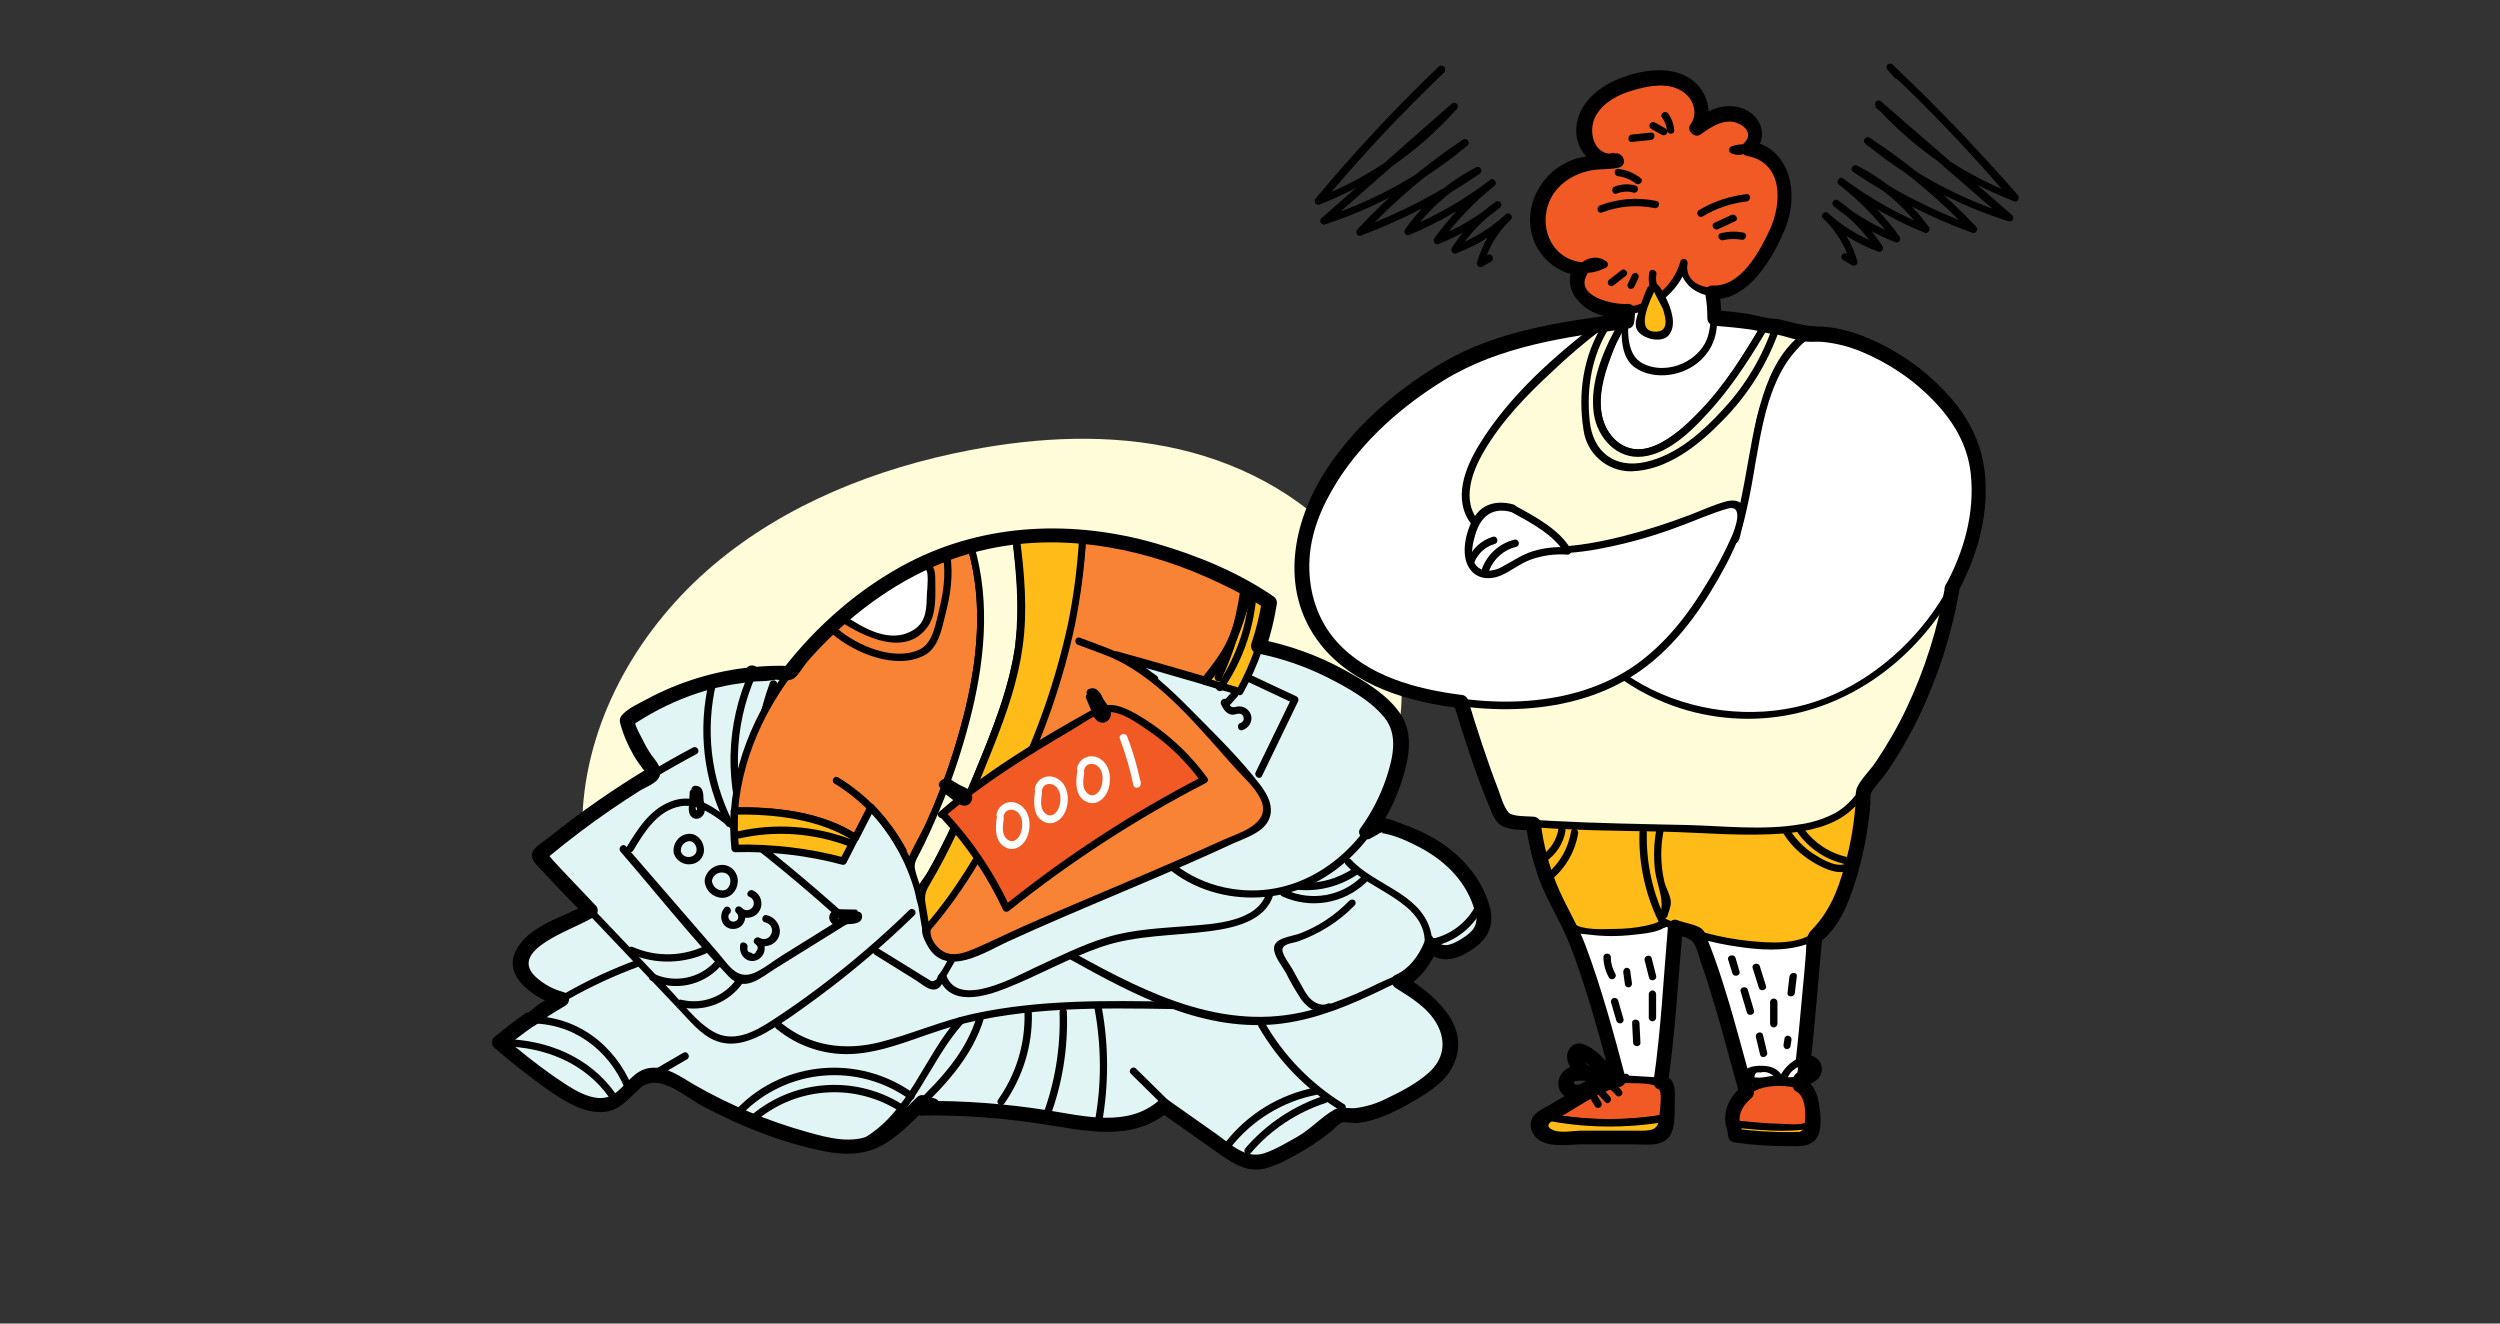 <?xml version="1.0" encoding="utf-8"?>
<!-- Generator: Adobe Illustrator 22.1.0, SVG Export Plug-In . SVG Version: 6.00 Build 0)  -->
<svg version="1.1" id="圖層_1" xmlns="http://www.w3.org/2000/svg" xmlns:xlink="http://www.w3.org/1999/xlink" x="0px" y="0px"
	 viewBox="0 0 1020 540" style="enable-background:new 0 0 1020 540;" xml:space="preserve">
<rect x="0" y="0" width="1020" height="540" fill="#333333" stroke="none"/>
<style type="text/css">
	.st0{fill:#FFFCD9;}
	.st1{fill:#E0F5F4;}
	.st2{fill:#F88334;}
	.st3{fill:#FFBC18;}
	.st4{fill:#FFFFFF;}
	.st5{fill:#F15A24;}
</style>
<title>q6</title>
<path class="st0" d="M286,428.9c-32.9-20.1-50.8-60.5-48.2-99s23.8-74.4,53.2-99.3s66.6-39.6,104.5-46.9c28.2-5.4,57.6-6.9,85.6-0.4
	s54.7,21.4,71.9,44.4s24.1,54.4,14.5,81.6c-9.1,25.7-31.1,44.7-54.3,59c-69.3,42.7-153,53.3-233.9,62.8"/>
<path class="st1" d="M605.1,371.3c-2.3-9.2-8.3-17.2-15.9-23s-16.6-9.3-25.8-11.6l-5.4,3c6.5-8.8,11-18.9,13.2-29.6
	c0.8-4.1,1.3-8.3,0.2-12.3c-1.6-5.6-6.2-9.7-10.8-13.2c-14.9-11.2-32.3-18.6-50.7-21.5l-2.9,5.7c3.2-7.4,5.4-15.1,6.7-23
	c0,0-71.3-49.4-136.8-6c-14.6,9.7-27.8,22.1-37.4,36.4l-6.6-0.5c-4.6-0.6-9.2-1-13.9-1l-3.5-0.3l-0.7,0.3
	c-21,0.6-41.5,7.2-58.8,19.1c2,7.2,5.4,14,10.2,19.8c0,0,0,0.9,0,2.5c-16.4,9.8-31.9,20.9-46.5,33.2l21.2,22.3l0,0
	c-1.2,0.7-2.3,1.3-3.3,2c-6.5,2.4-12.6,5.5-18.3,9.5c-3.4,2.3-6.8,5.4-7,9.5c-0.1,3.4,2.2,6.5,4.7,8.7c3.3,2.9,7.3,5.1,11.6,6.2
	l0.6,0.2c-4.5,2.6-8.9,5.4-13.2,8.4l0,0c-4.2,2.9-8.3,6-12.2,9.3c9.1,7.8,18.5,15.5,28.9,21.4c5.4,3.1,12.1,5.7,17.8,3
	c5.4-2.6,8.2-9.4,14-10.9c4.6-1.2,9.3,1.6,13.4,4c16.9,10.2,35.2,17.9,54.3,22.8c7.4,1.9,15.3,3.4,22.5,0.9c5.8-2,10.5-6.3,15-10.5
	c2.2-2.1,4.4-4.2,6.6-6.3l4.4,1.3l-4.7,1.2c17.6-0.3,35.1,1.1,52.5,4c8,1.4,16,3,24,2.9s16.5-2.4,22.4-7.8l25.8,18.1
	c3.3,2.3,6.9,4.8,10.9,4.9c3.5,0.1,6.8-1.5,10-3c7.6-3.8,15.5-7.8,21.4-13.8l0,0c1.2-0.8,2.4-1.6,3.5-2.5c10.1,1.7,20.1-3.4,29-8.5
	c6.5-3.8,13.5-8.3,15.7-15.5c1.9-6.3-0.6-13.3-4.8-18.4s-9.9-8.7-15.5-12.2c3.6-1.4,6.6-4.4,8.8-7.4l0.3-0.4
	c0.7-0.8,1.2-1.7,1.6-2.6c0.9-1.5,1.6-3,2.3-4.5l0,0c1.4,2,3.8,3.2,6.3,3.1c3.2-0.1,6.1-2,8.8-3.8c2.3-1.5,4.7-3.2,5.8-5.7
	S605.7,373.9,605.1,371.3z"/>
<path d="M281.4,323.3c-0.1,1.8-0.2,3.6-0.3,5.4c-0.2,1.2-0.1,2.4,0.3,3.5c0.7,1.6,2.5,2.3,4,1.6c0.3-0.1,0.6-0.3,0.9-0.6
	c2.3-2,0.8-5.1,0.7-7.6c0-2.3-0.4-5.1-3.4-5c-0.8,0-1.5,0.7-1.5,1.5c0,0.1,0,0.2,0,0.4l0.1,0.5c0.6,1.8,3.5,1,2.9-0.8l-0.1-0.5
	l-1.5,1.9c0.7,0,0.4,2.9,0.4,3.4s0.9,3.7,0.2,3.6s0-6.1,0.1-7.2C284.5,321.4,281.5,321.5,281.4,323.3L281.4,323.3z"/>
<path d="M349,371.1l-5.4-0.1c-1.2-0.1-2.4,0-3.5,0.5c-1.5,0.7-2.2,2.5-1.5,4.1c0.2,0.3,0.4,0.7,0.6,0.9c2.1,2.3,5.1,0.5,7.6,0.5
	c2.3-0.1,5.2-0.6,4.9-3.5c0-0.8-0.7-1.5-1.5-1.5c-0.1,0-0.3,0-0.4,0.1l-0.5,0.2c-1.8,0.7-1,3.6,0.8,2.9l0.5-0.2l-1.9-1.4
	c0.1,0.9-2.4,0.5-3,0.6c-0.8,0.1-3.4,1.1-3.8,0.4c-0.3-0.6,0.3-0.3,0.8-0.4s1.3,0,1.9,0l4.2,0.1c0.8,0,1.5-0.7,1.5-1.5
	S349.8,371.1,349,371.1L349,371.1z"/>
<path d="M390.7,359.5c0.8,0,1.5-0.7,1.5-1.5s-0.7-1.5-1.5-1.5s-1.5,0.7-1.5,1.5S389.9,359.5,390.7,359.5z"/>
<path d="M338.9,275.3c-29.1-5.5-59.2,0.7-83.7,17.3c-0.6,0.3-0.9,1-0.7,1.7c2.1,7.4,5.7,14.4,10.5,20.4c1.2,1.5,3.3-0.6,2.1-2.1
	c-4.5-5.7-7.8-12.2-9.8-19.1l-0.7,1.7c23.8-16.2,53.1-22.3,81.4-17C339.9,278.5,340.7,275.6,338.9,275.3L338.9,275.3z"/>
<path d="M282.7,305c-22.8,12.1-44.3,26.6-64.1,43.2c-0.6,0.6-0.6,1.5,0,2.1l39.1,41.2l20.2,21.3c4.6,4.9,9.4,10.8,16.2,12.5
	c6.4,1.6,12.8-0.9,18.4-4c7.7-4.4,14.9-9.8,22-15c13.6-10.1,26.5-21.1,38.6-32.9c1.4-1.4-0.7-3.5-2.1-2.1
	c-11.5,11.2-23.7,21.7-36.6,31.4c-6.2,4.7-12.6,9.2-19.2,13.5c-7.2,4.7-16,9.6-24.4,4.6c-6.8-4-12.2-11.4-17.6-17.1l-17.5-18.5
	l-35.1-36.9v2.1c19.6-16.4,40.9-30.7,63.5-42.7C286,306.7,284.5,304.1,282.7,305L282.7,305z"/>
<path d="M357,389.6l16.6,10.3c2.5,1.5,6,5.1,9,3.4c1.3-0.7,1.9-2.2,2.6-3.5c1.6-2.7,3.2-5.5,4.8-8.3l9.6-16.5c0.4-0.7,0.1-1.6-0.6-2
	s-1.6-0.1-2,0.5l-7.7,13.2c-2.1,3.7-4,8.4-6.7,11.5c-0.1,1.3-1.2,2.2-2.5,2.1H380l-3.3-2l-5-3.1l-13.3-8.2
	C356.8,386.1,355.3,388.6,357,389.6L357,389.6z"/>
<path d="M253.2,347.5c14.6,16.9,28.7,34.7,44.1,50.9c6.5,6.8,12.9,0.6,19.3-3.4l29.3-18.2c0.7-0.4,0.9-1.4,0.5-2.1
	c-0.1-0.1-0.1-0.2-0.2-0.3c-16.1-14.5-32.9-28.4-50.3-41.5c-6.8-5.1-13.6-9.2-22.2-5.9s-13.5,11.2-18,18.6c-0.4,0.7-0.1,1.6,0.6,2
	s1.6,0.1,2-0.5c4.5-7.5,9.9-16.4,19.2-18.1c9.6-1.9,18.7,7.8,25.7,13.2c14.1,10.9,27.7,22.3,40.9,34.3l0.3-2.4l-25.1,15.6
	c-3.7,2.3-7.7,5.6-11.7,7.3c-7.1,2.9-10.5-3.5-14.5-8.1l-37.8-43.7C254,343.9,251.9,346,253.2,347.5L253.2,347.5z"/>
<path d="M509.5,264.6c14.9,2.4,29.2,7.7,42,15.6c6.3,3.9,14,8.6,17.4,15.5c3.6,7.2,0.6,16.7-2,23.9c-8.8,25-31.7,45.3-59.2,43.6
	c-14.8-0.9-29-7.9-37.4-20.2c-1.1-1.6-3.7-0.1-2.6,1.5c16,23.4,49.3,27.9,72.8,13.4c12.5-7.7,21.9-19.6,27.6-33
	c2.8-6.7,5.4-14.4,5.4-21.8c0-8-4.6-13.8-10.6-18.6c-15.1-12.1-33.6-19.8-52.6-22.9C508.3,261.5,507.5,264.4,509.5,264.6
	L509.5,264.6z"/>
<path d="M503.8,275.7l23.7,11.1l-0.5-2l-14.7,30.3c-0.8,1.7,1.8,3.3,2.6,1.5l14.7-30.4c0.4-0.7,0.1-1.6-0.5-2l-23.7-11.1
	C503.6,272.4,502.1,275,503.8,275.7L503.8,275.7z"/>
<path d="M383.1,398.9c4.4,12,18.6,7.8,27.4,4.3c13.2-5.2,25.5-12.3,38.9-16.9c14.5-4.9,29.4-4.4,44.3-6.4c9.7-1.3,22.6-4,25.8-14.8
	c0.2-0.8-0.3-1.6-1.1-1.8c-0.8-0.2-1.5,0.3-1.7,1c-3.5,11.9-21.8,12.7-31.8,13.5c-11.1,0.9-22.2,1.3-32.9,4.5
	c-10.4,3.1-20,8-29.8,12.5c-8,3.7-31.1,16.8-36.1,3.2C385.4,396.3,382.5,397.1,383.1,398.9L383.1,398.9z"/>
<path d="M436.9,391.6c26.3,14.6,55,30,86.2,26c14.5-1.9,28-7.6,41-13.9c10.5-5.1,23.6-10.2,19.4-24.5c-4.5-14.9-22.8-18.1-32.3-28.5
	c-1.3-1.4-3.4,0.7-2.1,2.1c9.4,10.4,32.5,15.1,32.2,31.9c-0.2,9.7-12.2,13.3-19.5,16.8c-7.8,3.9-15.8,7.1-24.1,9.8
	c-35.8,11-68.5-5.3-99.2-22.3C436.7,388.1,435.2,390.7,436.9,391.6L436.9,391.6z"/>
<path d="M550.5,367.5c-5.7,5.9-12.6,10.5-20.3,13.4c-3.4,1.3-11.5,1.7-10.3,7.1c0.6,3.1,3.3,6.3,4.8,9c1.8,3.7,3.9,7.2,6.1,10.6
	c3,4.2,7.3,6.7,12.3,4.5c1.8-0.8,0.2-3.4-1.5-2.6c-2.9,1.3-6.2-0.9-7.8-2.9c-1-1.3-1.8-2.6-2.5-4c-1.4-2.4-2.7-4.8-4-7.2
	c-1.2-2.1-3.4-4.8-4-7.2c-0.7-3.2,4-3.3,6.3-4.1c8.7-3.1,16.7-8.1,23.1-14.7c0.6-0.6,0.5-1.6-0.1-2.1
	C552,366.9,551.1,366.9,550.5,367.5L550.5,367.5z"/>
<path d="M523.1,365.7c11.5,5.3,25.1,3.1,34.3-5.7c1.4-1.3-0.7-3.5-2.1-2.1c-8.2,7.8-20.3,9.9-30.7,5.2
	C522.9,362.3,521.4,364.9,523.1,365.7z"/>
<path d="M530.2,363.1c8.3,0.6,16.7-1.6,23.6-6.3c1.6-1.1,0.1-3.7-1.5-2.6c-6.5,4.4-14.3,6.5-22.1,5.9
	C528.2,359.9,528.3,362.9,530.2,363.1z"/>
<path d="M316.7,419.7c9.2,7.6,21,11.3,32.9,10.2c13.8-1.3,26.5-7.6,39.8-11.3c29-7.9,59.4-7.4,89.3-6.9c1.9,0,1.9-3,0-3
	c-27-0.5-54.5-0.9-81,4.8c-13.2,2.8-25.6,8.4-38.7,11.7c-14.2,3.6-28.5,1.7-40.1-7.7C317.3,416.4,315.2,418.5,316.7,419.7z"/>
<path d="M260.2,391.5c-20.9,7.6-40.3,18.8-57.5,32.9c-0.6,0.6-0.6,1.5,0,2.1c6.4,5.6,13.1,10.9,20.1,15.9c6,4.1,12.8,9,20.2,9.9
	c6.8,0.9,10.9-2.7,15.3-7.3c3.4-3.6,6.6-5.7,11.8-4.3c4.4,1.2,8.4,4.5,12.3,6.7c15.2,8.6,31.4,15.2,48.3,19.6
	c7.3,1.9,15.1,3.5,22.5,1.6s13-7.4,18.5-12.5c12.5-11.7,25-24.3,29.9-41.1c0.5-1.9-2.4-2.6-2.9-0.8c-4.2,14.5-14.4,25.7-25.1,35.9
	c-5.8,5.5-11.8,12.4-19.5,15c-8.5,2.9-17.8,0.3-26.1-2.1c-15.7-4.4-30.8-10.7-45-18.8c-5.2-3-11-7.8-17.4-7.2
	c-5.3,0.5-8.3,4.7-11.8,8.1c-8.2,7.9-17.8,2.2-25.9-2.9c-8.3-5.3-15.8-11.5-23.3-17.9v2.1c16.8-13.8,35.8-24.6,56.2-32.1
	C262.8,393.7,262,390.8,260.2,391.5L260.2,391.5z"/>
<path d="M205.4,426.9c16.9,0.3,33.3,6.8,43.2,20.9c1.1,1.6,3.7,0.1,2.6-1.5c-10.5-15-27.8-22.1-45.8-22.4
	C203.4,423.9,203.4,426.9,205.4,426.9z"/>
<path d="M216,417.6c17.6-0.4,32.4,10.6,39,26.6c0.7,1.8,3.6,1,2.9-0.8c-7.1-17.2-22.9-29.2-41.9-28.8
	C214.1,414.6,214.1,417.6,216,417.6L216,417.6z"/>
<path d="M267,439.9l13.3-7.7c0.7-0.4,1-1.3,0.5-2.1s-1.3-1-2.1-0.5l-13.3,7.7c-0.7,0.4-1,1.3-0.5,2.1S266.3,440.3,267,439.9z"/>
<path d="M353.2,467.4c19.6-10.9,25.5-33.9,39.7-49.8c1.3-1.4-0.8-3.6-2.1-2.1c-13.9,15.6-19.9,38.6-39.1,49.3
	C350,465.7,351.5,468.3,353.2,467.4z"/>
<path d="M376,453.7c19.6-0.1,39.2,1.6,58.5,5.1c14.2,2.4,29.8,3.7,41.5-6.5l-1.8,0.2l22.6,15.9c5.4,3.8,10.9,8.4,17.9,7.1
	c6.7-1.2,13.9-5.8,19.6-9.3c5.8-3.4,10.8-8.1,14.6-13.7c0.4-0.7,0.2-1.6-0.5-2c-13.4-8.2-24.5-19.6-32.3-33.1
	c-0.4-0.7-1.4-0.9-2.1-0.5c-0.7,0.4-0.9,1.3-0.5,2c8.1,14,19.5,25.8,33.4,34.2l-0.5-2.1c-3.6,5.6-8.5,9.6-14.2,13.1
	c-5.3,3.2-12.7,8-18.9,8.6c-7,0.6-13.6-5.9-18.9-9.6L475.6,450c-0.6-0.3-1.3-0.2-1.8,0.2c-13.4,11.7-32.1,6.6-47.9,4.1
	c-16.5-2.6-33.3-3.8-50-3.6c-0.8,0-1.5,0.7-1.5,1.5S375.1,453.7,376,453.7L376,453.7z"/>
<path d="M461.4,438.1l20.8,20.5c1.4,1.4,3.5-0.8,2.1-2.1L463.5,436C462.1,434.6,460,436.8,461.4,438.1z"/>
<path d="M570.2,401.8c11.3,7.1,28.6,21.2,15.7,35.3c-4.3,4.6-10.3,7.8-15.8,10.7c-7.2,3.9-15,7-23.4,5.8c-1.9-0.3-2.7,2.6-0.8,2.9
	c8.9,1.2,17.1-1.6,24.9-5.7c6.8-3.5,14.6-7.6,19.1-14c11-15.7-6.2-30-18.3-37.6C570,398.2,568.5,400.8,570.2,401.8L570.2,401.8z"/>
<path d="M562.9,338.2c12.5,3.3,24.8,8.7,33.2,18.8c4,4.8,9.5,13.6,7.8,20.2c-1.5,5.7-17.5,15.4-19.2,5.6c-0.3-1.9-3.2-1.1-2.9,0.8
	c1.3,7.6,10,7,15.2,4.1c7.8-4.3,11.7-9.5,9.1-18.5c-5.6-19.1-24.3-29.4-42.4-34c-0.8-0.2-1.6,0.3-1.8,1.1
	C561.7,337.3,562.2,338,562.9,338.2L562.9,338.2z"/>
<path d="M584.3,386.2c8.3-1.6,15.4-6.6,19.7-13.9c0.4-0.7,0.2-1.6-0.5-2.1c-0.7-0.4-1.6-0.2-2.1,0.5l0,0
	c-3.9,6.6-10.4,11.1-17.9,12.5C581.7,383.6,582.5,386.6,584.3,386.2L584.3,386.2z"/>
<path d="M239.4,371.3c-6.3,2.1-12.3,5-18,8.5c-3.8,2.4-8.3,5.2-10,9.6c-3.9,10,9.1,17.3,16.7,19.6c1.9,0.6,2.6-2.3,0.8-2.9
	c-8.1-2.5-21.4-11-11.4-19.9c6.3-5.6,14.8-9.3,22.7-12C242.1,373.6,241.3,370.7,239.4,371.3L239.4,371.3z"/>
<path d="M314.1,278.6c-8.3,22.4-8.9,47-1.6,69.7c0.6,1.8,3.5,1,2.9-0.8c-7.1-22.2-6.6-46.2,1.5-68.1
	C317.7,277.6,314.8,276.8,314.1,278.6L314.1,278.6z"/>
<path d="M305.9,273.8c-9.9,21.8-10.5,46.8-1.5,69.1c0.7,1.8,3.6,1,2.9-0.8c-8.7-21.5-8.3-45.6,1.2-66.8
	C309.2,273.6,306.6,272.1,305.9,273.8z"/>
<path d="M289.3,277.9c-4.7,19.8-2.3,40.6,6.9,58.7c0.9,1.7,3.5,0.2,2.6-1.5c-8.8-17.4-11.1-37.4-6.6-56.4
	C292.6,276.8,289.7,276,289.3,277.9z"/>
<path d="M288.3,385.6c-9.4,4.7-20.4,5-30.1,0.8c-1.8-0.8-3.3,1.8-1.5,2.6c10.6,4.7,22.8,4.4,33.1-0.8
	C291.5,387.3,290,384.8,288.3,385.6z"/>
<path d="M265.7,400.1c9.6,4.4,20.9,2.1,28.1-5.7c1.3-1.4-0.8-3.5-2.1-2.1c-6.2,6.8-16.1,8.9-24.5,5.2
	C265.4,396.8,263.9,399.4,265.7,400.1L265.7,400.1z"/>
<path d="M277.2,410.8c9.9,2.4,20.3-1.6,26-10c1.1-1.6-1.5-3.1-2.6-1.5c-5,7.3-14,10.7-22.6,8.6C276.1,407.5,275.3,410.4,277.2,410.8
	L277.2,410.8z"/>
<path d="M309.1,456.8c16.7-13.7,40.5-14.9,58.5-3c1.6,1,3.1-1.5,1.5-2.6c-19.2-12.6-44.4-11.2-62.2,3.5
	C305.5,455.9,307.6,458,309.1,456.8L309.1,456.8z"/>
<path d="M303.2,454.1c18.2-18.2,46.9-20.6,67.8-5.6c1.6,1.1,3.1-1.5,1.5-2.6c-22.1-15.7-52.3-13.2-71.4,6c-0.6,0.6-0.5,1.6,0.1,2.1
	C301.7,454.6,302.6,454.6,303.2,454.1L303.2,454.1z"/>
<path d="M418,413.5c0.3,12.6-3.5,24.9-10.8,35.2c-1.1,1.6,1.5,3.1,2.6,1.5c7.5-10.8,11.5-23.6,11.2-36.8
	C421,411.6,418,411.6,418,413.5L418,413.5z"/>
<path d="M432.3,412.9c0.5,14.6-1.9,29.1-7.1,42.8c-0.7,1.8,2.2,2.6,2.9,0.8c5.3-13.9,7.7-28.7,7.2-43.6
	C435.3,411,432.3,411,432.3,412.9z"/>
<path d="M446.6,411.6c2.8,15.2,2.9,30.7,0.1,45.9c-0.3,1.9,2.5,2.7,2.9,0.8c2.8-15.7,2.8-31.8-0.1-47.4
	C449.2,409,446.3,409.8,446.6,411.6z"/>
<path class="st2" d="M394.5,292.6c5.8-22.8,8.4-47.5,1.6-69.8c-12.6,3.5-24.6,8.9-35.4,16.2c-32.2,21.3-58.5,54.5-61.1,91.9
	c12.7-0.4,25.4,1.4,37.5,5.4c4.2,1.3,8.2,3.1,11.8,5.5l6.4-12.5c6.6,6.9,11.9,14.8,15.7,23.5c2-3.7,4-7.5,5.8-11.3
	C384.3,325.9,390.2,309.5,394.5,292.6z"/>
<path d="M396,293c5.8-23.1,8.4-47.4,1.6-70.6c-0.2-0.8-1-1.3-1.8-1c-48,13.5-93.7,58.2-97.6,109.5c0,0.8,0.7,1.5,1.5,1.5
	c16-0.4,34.9,1.8,48.6,10.7c0.7,0.4,1.6,0.1,2-0.5l6.4-12.5l-2.4,0.3c6.4,6.8,11.6,14.7,15.4,23.3c0.4,0.7,1.4,0.9,2.1,0.5
	c0.2-0.1,0.4-0.3,0.5-0.5C382.7,334.5,390.6,314.1,396,293c0.5-1.9-2.4-2.7-2.9-0.8c-5.3,20.9-13.1,41-23.4,60h2.6
	c-3.9-8.8-9.3-16.8-15.9-23.9c-0.6-0.6-1.6-0.6-2.1,0c-0.1,0.1-0.2,0.2-0.2,0.3l-6.4,12.5l2-0.5c-14.1-9.3-33.6-11.5-50.1-11.1
	l1.5,1.5c3.8-50,48.8-93.5,95.4-106.6l-1.8-1c6.7,22.6,4.1,46.4-1.6,69C392.6,294.1,395.5,294.9,396,293z"/>
<path class="st3" d="M501,265.1c-1.9,3.2-4,6.3-6.4,9.2l-2.9,3.7c4.7,1.4,9.4,2.8,14,4.2c0,0,9.5-16.5,12.4-36.2c0,0-3-2-8.3-5
	l-4.2,12.6C504.5,257.5,502.9,261.4,501,265.1z"/>
<path d="M499.7,264.4c-2.8,4.5-5.8,8.8-9.2,12.9c-0.4,0.7-0.2,1.7,0.6,2.1c0.1,0.1,0.2,0.1,0.3,0.1c4.7,1.4,9.3,2.8,14,4.1
	c0.7,0.2,1.3-0.1,1.7-0.7c6.3-11.4,10.6-23.7,12.5-36.6c0.1-0.7-0.1-1.3-0.7-1.7c-2.7-1.8-5.5-3.4-8.3-5c-0.7-0.4-1.7-0.1-2.1,0.6
	c-0.1,0.1-0.1,0.2-0.1,0.3C505.8,248.5,503.6,256.9,499.7,264.4c-0.8,1.7,1.7,3.3,2.6,1.5c4-7.7,6.3-16.3,9-24.5l-2.2,0.9
	c2.8,1.6,5.6,3.2,8.3,5l-0.7-1.7c-1.9,12.6-6,24.7-12.2,35.9l1.7-0.7c-4.7-1.4-9.3-2.8-14-4.1l0.9,2.2c3.3-4.1,6.4-8.4,9.2-12.9
	c0.3-0.8,0-1.6-0.8-2C500.8,263.6,500.1,263.8,499.7,264.4z"/>
<path class="st3" d="M299.6,330.9c-0.3,5.1-0.2,10.2,0.3,15.3c14.9-0.5,29.7,1.3,44.1,5.2c1.6-3.2,3.3-6.4,4.9-9.5
	c-3.7-2.4-7.6-4.3-11.8-5.5C325,332.3,312.3,330.5,299.6,330.9z"/>
<path d="M298.1,330.9c-0.3,5.1-0.2,10.2,0.3,15.3c0,0.8,0.7,1.5,1.5,1.5c14.7-0.4,29.5,1.3,43.7,5.1c0.7,0.2,1.3-0.1,1.7-0.7
	c1.6-3.2,3.3-6.4,4.9-9.6c0.4-0.7,0.2-1.6-0.5-2c-14.1-9.3-33.6-11.5-50.1-11.1c-1.9,0-1.9,3,0,3c16-0.4,34.9,1.8,48.6,10.7l-0.5-2
	l-4.9,9.5l1.7-0.7c-14.5-3.9-29.5-5.6-44.5-5.3l1.5,1.5c-0.5-5.1-0.6-10.2-0.3-15.3C301.2,329,298.2,329,298.1,330.9z"/>
<path class="st2" d="M455.6,267.7c0,0,17.6,4.9,36.1,10.3l2.9-3.7c2.4-2.9,4.5-6,6.4-9.2c1.9-3.7,3.4-7.6,4.6-11.6l4.2-12.6
	c-12.4-7-37.7-19-68.1-21.8c-0.7,12.1-2.2,24.1-4.7,35.9c-6.8,32.8-20.4,63.8-37.2,92.7c-6.4,11.1-13.5,22-22,31.6
	c1,4.6,2.8,8.8,6.8,10.8c5,2.4,10.8,0.1,15.8-2.3c36.5-17.2,72-30.5,108.4-47.7c2.9-1.4,5.9-2.9,7.4-5.7c2.7-5.1-1.2-11.2-5.2-15.4
	C497.2,304,474.2,276.3,455.6,267.7z"/>
<path d="M455.2,269.1c12.1,3.3,24.1,6.8,36.1,10.3c0.7,0.2,1.3-0.1,1.7-0.7c4-5.2,8.3-10.4,10.9-16.5c2.9-6.8,5-14,7.3-21
	c0.2-0.7-0.1-1.3-0.7-1.7c-21.2-12-44.6-19.5-68.9-22c-0.8,0-1.5,0.7-1.5,1.5c-1.9,32.8-10.7,64.6-24.3,94.4
	c-6.5,14.2-13.8,28-22.1,41.3c-4.4,7.2-9.3,14.1-14.7,20.6c-1.1,1.4-2.7,2.4-2.8,4.2c-0.1,2.2,1.6,5.4,2.8,7.3
	c7.5,11.8,22.9,1.7,31.9-2.5c15.3-7,30.7-13.5,46.1-20s30.9-13.1,46.2-20.2c4.8-2.2,11.7-4.2,14.3-9.3s-0.2-10.4-3.2-14.4
	c-8-10.5-17.9-20.2-27.2-29.6s-19-18.9-30.9-24.6c-1.7-0.8-3.3,1.8-1.5,2.6c19.7,9.4,34.7,28.4,49,44.3c3.6,4,8.4,8.1,10.7,13.1
	c4.5,9.9-8.6,13.5-15.4,16.5c-13.5,6.2-27.2,12-40.8,17.8S430.9,372,417.4,378c-6.5,2.9-12.9,6.1-19.4,8.9c-3.5,1.5-7.8,3.2-11.6,2
	s-7.8-6.4-6.5-10.3c0.6-1.8,3.6-4.4,4.9-6c2.3-2.9,4.4-5.9,6.5-8.9c4.1-6.1,7.9-12.4,11.5-18.7c6.8-11.9,13-24.2,18.5-36.9
	c12.2-28.5,20-58.4,21.8-89.4l-1.5,1.5c23.6,2.3,46.6,10,67.3,21.6l-0.7-1.7c-2.1,6.4-4.1,13-6.6,19.3c-2.6,6.5-7,11.9-11.3,17.4
	l1.7-0.7c-12-3.5-24-7-36.1-10.3c-0.8-0.2-1.6,0.3-1.9,1.1C453.9,268.1,454.4,268.9,455.2,269.1L455.2,269.1z"/>
<path class="st0" d="M415.9,262.2c1.8-14.3,0.5-28.6-1.4-42.9c-6.2,0.7-12.4,1.9-18.4,3.5c6.8,22.3,4.2,47-1.6,69.8
	c-4.3,16.9-10.3,33.3-17.8,49c-1.8,3.8-3.7,7.6-5.8,11.3c1.6,3.8,3,7.7,4,11.7c10.8-17.1,18.9-36,26.5-54.9
	C407.8,294.4,413.8,278.7,415.9,262.2z"/>
<path d="M417.4,262.2c1.6-14.3,0.5-28.6-1.4-42.9c-0.1-0.7-0.6-1.6-1.5-1.5c-6.3,0.8-12.6,2-18.8,3.6c-0.8,0.2-1.3,1-1,1.8
	c7.3,24.7,3.6,50.9-3.3,75.3c-3.5,12.5-7.9,24.6-13.2,36.5c-2.5,5.5-5.9,10.8-8.1,16.4c-0.8,1.9-0.7,1.6,0.2,3.8
	c1.3,3.2,2.4,6.5,3.3,9.9c0.2,0.8,1.1,1.3,1.9,1c0.3-0.1,0.6-0.3,0.8-0.6c9.9-15.8,17.5-32.9,24.6-50.1S414.9,280.8,417.4,262.2
	c0.3-1.9-2.8-1.9-3,0c-2.4,18.2-9.4,35.4-16.4,52.3s-14.5,33.8-24.3,49.4l2.7,0.4c-0.9-3.1-2.3-6.1-3-9.3c-0.7-2.8,0.5-4.3,1.8-6.9
	c3-5.8,5.6-11.6,8.1-17.6c4.9-11.6,8.9-23.5,12.1-35.7c6.2-23.5,9-48.7,2-72.4l-1,1.8c5.9-1.6,11.9-2.7,18-3.5l-1.5-1.5
	c1.8,14.3,3,28.6,1.4,42.9C414.2,264.1,417.2,264.1,417.4,262.2z"/>
<path class="st3" d="M437.1,255c2.5-11.8,4-23.8,4.7-35.9c-9.1-0.9-18.2-0.8-27.2,0.2c1.9,14.3,3.1,28.6,1.4,42.9
	c-2,16.5-8.1,32.2-14.3,47.5c-7.6,18.8-15.7,37.8-26.5,54.9c0.7,2.6,1.3,5.3,1.7,8c0.3,2.1,0.7,4.4,1.2,6.7
	c8.5-9.5,15.6-20.5,22-31.6C416.7,318.8,430.3,287.7,437.1,255z"/>
<path d="M438.5,255.4c2.4-12,4-24.1,4.7-36.3c0-0.8-0.7-1.5-1.5-1.5c-9.1-0.8-18.2-0.7-27.2,0.2c-0.7,0.1-1.6,0.6-1.5,1.5
	c2,15.3,3.4,30.8,0.9,46.1c-2.2,14-7.2,27.4-12.4,40.5c-5.5,13.6-11.1,27.2-17.8,40.3c-1.5,3-3.1,6-4.8,9c-1.4,2.5-4.7,6-5.2,8.7
	c-0.4,1.9,0.6,4,1,5.9c0.6,3.3,1,6.6,1.7,9.9c0.2,0.8,1.1,1.3,1.9,1c0.2-0.1,0.4-0.2,0.6-0.4c15.4-17.5,26.9-38.6,37-59.6
	C426,300,433.6,278,438.5,255.4c0.4-1.8-2.4-2.6-2.8-0.7c-4.9,22.4-12.4,44.1-22.3,64.6c-9.9,20.7-21.3,41.7-36.5,59l2.5,0.7
	c-0.7-3.3-1.1-6.6-1.7-9.9c-0.8-4,0.1-5.7,2.1-9.1c3.6-6.1,6.9-12.4,9.9-18.8c5.9-12.4,11.1-25.1,16.1-37.8s9.5-25.7,11.4-39.3
	c2.1-14.9,0.8-29.9-1.1-44.7l-1.5,1.5c9.1-0.9,18.2-1,27.2-0.2l-1.5-1.5c-0.7,11.9-2.2,23.8-4.6,35.5
	C435.2,256.5,438.1,257.3,438.5,255.4z"/>
<path d="M439.8,263.1c7.8,2.9,16,5.6,23.2,9.9c2.6,1.6,4.9,3.6,7.4,5.3c1.6,1.1,3.1-1.5,1.5-2.6c-2.7-1.8-5.1-4-8-5.6
	c-7.3-4.2-15.5-7-23.3-9.9C438.7,259.5,438,262.4,439.8,263.1z"/>
<path d="M339.6,258.7c9.1,7.7,25.8,14.8,37.5,8.7c5.9-3.1,7.1-10.8,8.6-16.6c2.1-8,3.3-16.1,2-24.4c-0.2-1.2-1.7-1.3-2.5-0.7
	l-1.5,1.3c-1.5,1.2,0.6,3.3,2.1,2.1l1.5-1.2l-2.5-0.7c1.1,7.1,0.2,14.1-1.5,21c-1.4,5.5-2.5,14.2-8.1,16.8
	c-10.5,4.9-25.4-1.6-33.4-8.4C340.2,255.4,338.1,257.5,339.6,258.7L339.6,258.7z"/>
<path class="st4" d="M377.2,231.1c4.2-1.2,2.4,8.5,2.5,12.9c0.1,3.3-0.1,6.7-1.7,9.6c-3.1,5.7-10.5,7.9-16.9,6.9s-12.1-4.7-17.5-8.2
	C343.6,252.3,361.9,235.4,377.2,231.1z"/>
<path d="M377.6,232.5c1.5-0.2,0.7,8.6,0.6,9.6c-0.2,5.6,0,11.4-5.3,14.8c-9.6,6.1-20.5-0.6-28.6-5.9l0.3,2.4
	C354,244.7,365.3,236.2,377.6,232.5c1.8-0.6,1-3.5-0.8-2.9c-12.8,3.9-24.5,12.6-34.3,21.6c-0.6,0.6-0.6,1.6,0,2.1
	c0.1,0.1,0.2,0.2,0.3,0.2c9.8,6.4,27,14.9,35.9,1.9c3.5-5.2,2.9-12.9,2.9-18.9c0-3.3-0.5-7.5-4.7-6.9
	C374.9,229.9,375.7,232.8,377.6,232.5z"/>
<path d="M340.5,319.7c11.2,6.9,20.4,16.6,26.6,28.2c0.9,1.7,3.5,0.2,2.6-1.5c-6.5-12-16-22.1-27.7-29.2
	C340.4,316.1,338.8,318.7,340.5,319.7L340.5,319.7z"/>
<path class="st5" d="M385.3,332.9c10.4,11.1,19,23.8,25.3,37.6c25-20.2,52.1-37.8,80.6-52.5c-8.2-11.5-19.1-20.8-31.7-27.1
	c-2.2-1.3-4.6-2-7.2-2.1c-3,0-5.7,1.6-8.2,3.1c-20.9,12.1-41.9,24.4-60.1,40.3"/>
<path d="M384.2,334c10.3,11,18.7,23.6,25.1,37.3c0.4,0.7,1.4,0.9,2.1,0.5c0.1-0.1,0.2-0.1,0.3-0.2c25-20,51.9-37.5,80.4-52.2
	c0.7-0.4,1-1.3,0.5-2c-6.2-8.5-13.7-15.9-22.4-21.9c-4-2.7-8.3-5.5-12.9-7.1c-4.8-1.7-8.7-0.5-13,1.9c-21.4,11.9-42.7,24.9-61.2,41
	c-1.5,1.3,0.7,3.4,2.1,2.1c16.1-14,34.4-25.2,52.8-36c4.9-2.9,11.2-8.1,17.1-6.6c4.5,1.1,9.1,4.3,12.9,6.9c8.5,5.7,16,12.9,22,21.3
	l0.5-2.1c-28.7,14.8-55.8,32.5-80.9,52.7l2.4,0.3c-6.5-13.9-15.1-26.7-25.5-37.9C385,330.4,382.9,332.5,384.2,334L384.2,334z"/>
<path d="M385.2,321.7l5.6,4.3c1,0.8,2.4,1.6,3.5,0.9c0.8-0.6,1.1-1.8,0.6-2.7c-0.5-0.9-1.4-1.6-2.3-1.9c-1-0.3-1.9-0.8-2.8-1.3
	c-0.8-0.7-1.7-1.2-2.6-1.8c-1-0.4-2.3-0.2-2.6,0.8l0.5,0.2"/>
<path d="M384.5,323c1.7,1.3,3.3,2.6,5,3.9c1,1,2.3,1.6,3.7,1.8c2.8,0.2,4.2-2.7,3.1-5c-0.7-1.2-1.7-2.1-3-2.6
	c-1.4-0.6-2.8-1.4-4.2-2.3c-1.9-1.3-4.6-1.8-5.9,0.6c-0.4,0.7-0.1,1.7,0.6,2.1c0.1,0.1,0.2,0.1,0.3,0.1l0.5,0.2
	c1.9,0.5,2.6-2.4,0.8-2.9l-0.5-0.2l0.9,2.2c0.5-0.9,2.9,1.3,3.4,1.6c1.1,0.6,2.7,0.9,3.6,1.7c1.6,1.4,0,1.2-0.8,0.9
	c-0.7-0.4-1.2-0.8-1.8-1.4l-4.3-3.4C384.5,319.3,383,321.9,384.5,323L384.5,323z"/>
<path d="M444.5,284.4l2.7,6.6c0.5,1.2,1.3,2.6,2.5,2.5c1.1-0.1,1.9-1,1.9-2.1c0-1-0.4-2-1.1-2.8s-1.3-1.6-1.8-2.5
	c-0.4-1-0.8-1.9-1.3-2.8c-0.6-0.8-1.9-1.3-2.7-0.6l0.4,0.4"/>
<path d="M443.1,284.8l2.4,5.8c0.4,1.4,1.2,2.7,2.3,3.6c1.5,1.1,3.6,0.8,4.7-0.7c0.3-0.4,0.5-0.8,0.6-1.2c0.9-3.1-2.2-5.3-3.3-7.8
	c-1-2.3-3-4.8-5.8-3.2c-0.7,0.4-0.9,1.4-0.5,2.1c0.1,0.1,0.1,0.2,0.2,0.3l0.4,0.4c1.3,1.4,3.5-0.7,2.1-2.1l-0.4-0.4l-0.3,2.4
	c0.9-0.5,1.8,2.5,2.1,3.1c0.7,1.2,2,2.2,2.4,3.5c0.4,0.6,0.3,1-0.2,1.1c-0.4,0.3-0.6,0.1-0.8-0.5c-0.4-0.7-0.7-1.4-0.9-2.1L446,284
	C445.3,282.2,442.4,283,443.1,284.8L443.1,284.8z"/>
<path class="st4" d="M406.7,333.5c-0.6,4.3-1,10,3.7,12.3c4.2,2,8-1.6,9.1-5.4c1.3-4.4,0.5-10.1-4-12.4c-2.9-1.6-6.6-0.6-8.2,2.3
	c-0.3,0.6-0.6,1.2-0.7,1.9c-0.3,1.9,2.6,2.7,2.9,0.8c0.5-3.1,4.1-3.4,6-1.3s1.8,5.3,1.1,7.8c-0.8,2.8-3.7,5.3-6.2,2.4
	c-1.8-2-1.2-5.3-0.9-7.7C409.9,332.4,407,331.6,406.7,333.5L406.7,333.5z"/>
<path class="st4" d="M422.3,323c-0.6,4.3-1,10,3.7,12.3c4.2,2,8-1.6,9.1-5.4c1.3-4.4,0.5-10.1-4-12.4c-2.9-1.6-6.6-0.6-8.2,2.3
	c-0.3,0.6-0.6,1.2-0.7,1.9c-0.3,1.9,2.6,2.7,2.9,0.8c0.5-3.1,4.1-3.4,6-1.3s1.8,5.3,1.1,7.8c-0.8,2.8-3.7,5.3-6.2,2.4
	c-1.8-2-1.2-5.3-0.9-7.7C425.5,321.9,422.6,321.1,422.3,323L422.3,323z"/>
<path class="st4" d="M439.5,314.8c-0.6,4.3-1,10.1,3.7,12.3c4.2,2,8-1.5,9.1-5.4c1.3-4.4,0.5-10.1-4-12.4c-2.9-1.6-6.6-0.6-8.2,2.3
	c-0.3,0.6-0.6,1.2-0.7,1.9c-0.3,1.9,2.6,2.7,2.9,0.8c0.5-3.1,4.1-3.4,6-1.3s1.8,5.3,1.1,7.8c-0.8,2.8-3.7,5.3-6.2,2.4
	c-1.8-2-1.2-5.3-0.9-7.7C442.7,313.7,439.8,312.9,439.5,314.8L439.5,314.8z"/>
<path class="st4" d="M456.9,301.4c2.3,6.1,4.2,12.4,5.5,18.9c0.3,1.7,3,1.3,3-0.4V319c0-0.8-0.7-1.5-1.5-1.5s-1.5,0.7-1.5,1.5v0.8
	l3-0.4c-1.3-6.4-3.1-12.7-5.5-18.9C459.2,298.7,456.3,299.5,456.9,301.4L456.9,301.4z"/>
<path d="M301.6,342.1c15-3.4,30.6-2.2,45,3.3c1.8,0.7,2.6-2.2,0.8-2.9c-14.9-5.6-31-6.8-46.5-3.3
	C298.9,339.6,299.7,342.5,301.6,342.1L301.6,342.1z"/>
<path d="M509.5,244.3c-1.3,12.8-5.8,25-13.1,35.5c-1.1,1.6,1.5,3.1,2.6,1.5c7.6-11,12.2-23.7,13.5-37
	C512.8,242.4,509.8,242.4,509.5,244.3L509.5,244.3z"/>
<path d="M510.2,470.6c8.1-9.6,18.8-16.7,30.7-20.6c1.8-0.6,1-3.5-0.8-2.9c-12.4,4.1-23.5,11.5-32,21.4
	C506.8,470,509,472.1,510.2,470.6L510.2,470.6z"/>
<path d="M502,468.3c8.8-11.3,21.4-19,35.5-21.7c1.9-0.4,1.1-3.3-0.8-2.9c-14.6,2.8-27.7,10.8-36.8,22.5
	C498.7,467.7,500.8,469.8,502,468.3L502,468.3z"/>
<path d="M277.8,347.3c-0.2-2,1.2-3.8,3.2-4.1c1.8-0.2,3,1.5,3.2,3.1c0.4,3.7-5,4.6-6.3,1.4c-0.7-1.8-3.6-1-2.9,0.8
	c1.2,3,4.3,4.7,7.5,4c3.2-0.6,5.3-3.7,4.6-6.9v-0.1c-0.6-3.3-3.5-5.9-6.9-5.2c-3.6,0.7-5.9,4.2-5.3,7.8
	C275.2,350,278.1,349.2,277.8,347.3L277.8,347.3z"/>
<path d="M287.5,359.6c0.3,3.6,3.2,6.5,6.9,6.7c3.7,0.2,6.4-2.9,6.6-6.4c0.3-3.5-2.3-6.7-5.8-7s-6.7,2.1-7.6,5.5
	c-0.4,1.9,2.5,2.7,2.9,0.8c0.8-4.2,7.5-4.5,7.5,0.3c0,1.9-1.2,3.8-3.2,3.8c-2.2,0-4-1.6-4.3-3.7
	C290.4,357.7,287.4,357.7,287.5,359.6L287.5,359.6z"/>
<path d="M295.6,370.4c-2.9,3.4-0.9,9,4,8.6c4.5-0.4,5.9-5.9,2.8-8.8c-0.6-0.6-1.6-0.5-2.1,0.1s-0.5,1.5,0,2c2,2.5,5.7,2.9,8.2,0.9
	s2.9-5.7,0.9-8.2c-0.6-0.7-1.3-1.3-2.2-1.7c-1.7-0.8-3.3,1.8-1.5,2.6c1.5,0.5,2.2,2.2,1.7,3.6s-2.2,2.2-3.6,1.7
	c-0.5-0.2-1-0.6-1.3-1l-2.1,2.1c1.1,1.1,1.2,3.1-0.5,3.6c-1,0.4-2.2-0.1-2.6-1.2c-0.3-0.8-0.1-1.7,0.6-2.2
	C299,371,296.9,368.9,295.6,370.4L295.6,370.4z"/>
<path d="M302,385.5c-0.7,3.9,2.5,7.7,6.6,6.3c2.7-1,4.1-4,3.1-6.7c-0.3-0.9-1-1.7-1.7-2.3l-1.8,2.4c3.3,1.8,7.9,0.8,9.5-2.9
	s-1-8-4.8-8.9c-1.9-0.5-2.7,2.4-0.8,2.9c5.4,1.3,2.4,8.9-2.3,6.3c-1.4-0.8-3.2,1.3-1.8,2.4s1.5,1.9,0.5,3.2c-0.4,1.1-1.1,1.3-2,0.5
	c-1.3-0.1-1.8-0.9-1.5-2.3C305.2,384.5,302.3,383.7,302,385.5L302,385.5z"/>
<path d="M498.2,287.4c0.9,1.9,2.2,4,4.5,4.2c1.2,0.1,2.6-0.8,3.8-0.2c0.9,0.6,1.2,1.8,0.7,2.7c-0.2,0.4-0.6,0.7-1.1,0.9
	c-1.8,0.6-1,3.5,0.8,2.9c3.2-1.1,4.9-4.8,2.7-7.7c-1-1.3-2.5-2-4.1-2c-1,0-2.1,0.6-3,0.2s-1.4-1.7-1.7-2.5
	C500,284.1,497.4,285.6,498.2,287.4L498.2,287.4z"/>
<path d="M501.3,288.2l3.5-3.9c1.3-1.4-0.8-3.5-2.1-2.1l-3.5,3.9C497.9,287.5,500,289.7,501.3,288.2z"/>
<path d="M505.9,241.6c-1.7,11.8-5.2,23.3-10.2,34.1c-0.8,1.7,1.8,3.3,2.6,1.5c5.2-11,8.8-22.8,10.5-34.9
	C509.1,240.5,506.2,239.7,505.9,241.6z"/>
<path d="M608,370.5c-3.5-13.1-13.1-23.3-25-29.6c-3-1.6-6-2.9-9.2-4.1c-2.8-1-6.7-2.9-9.7-3c-2.8-0.1-5.3,2-7.7,3.3l4.1,4.1
	c5.1-7,9-14.8,11.6-23.1c2.8-8.9,4.8-19-0.9-27.1c-5.5-7.9-15-13.5-23.3-18c-10.5-5.7-21.8-9.7-33.5-12.1l2.1,3.7
	c2-5.8,3.4-11.8,4.4-17.9c0.3-1.3-0.2-2.7-1.4-3.4c-14.2-9.8-31.1-16.7-47.6-21.5c-33.4-9.7-69.5-8.6-100.8,7.5
	c-20.2,10.4-38,26-51.8,43.9l2.6-1.5c-5-0.2-9.9,0-14.9,0.5l3,3v-0.7c0.1-2.8-4.3-4.3-5.6-1.5l-0.3,0.7l2.6-1.5
	c-14.9,1.5-29.4,5.9-42.7,13c-3.1,1.7-7.2,3.5-9.7,6c-1.8,1.8-1.6,2.8-0.9,5.2c1.2,4.1,3,8,5.1,11.7c1.1,2,2.5,3.8,3.8,5.6
	c0.7,1.1,0.7-0.3,0.7,2.3l1.5-2.6c-14,8.4-27.5,17.8-40.2,28c-4.4,3.5-10.4,6-5.5,11.3c6.5,7.1,13.2,13.9,19.9,20.9l0.6-4.7
	c-9.3,5.3-23.3,8.5-28.7,18.7c-6,11.4,8.7,20.3,17.7,22.9l-0.7-5.5c-2.5,1.5-5,3-7.4,4.5c-0.6,0.4-4.6,3.5-4.3,3.5c-1.7,0-3,1.3-3,3
	l0,0l3-3l0,0c-1.7,0-3,1.3-3,3c0,1.1,0.6,2,1.5,2.6l-0.6-0.5l0.6-4.7c-4.4,3.1-8.7,6.4-12.8,9.8c-1.2,1.2-1.2,3.1,0,4.2
	c6.7,5.8,13.7,11.3,20.9,16.5c6.2,4.3,13.5,9.3,21.2,9.8c8.6,0.6,12-5,17.7-9.9c7.4-6.3,18.1,3.7,24.9,7.3
	c15.6,8.3,32.7,15.2,50,18.6c7.7,1.5,15.5,1.7,22.6-1.9c7.4-3.7,13.4-10.3,19.3-16l-2.9,0.8l4.4,1.3v-5.8l-4.6,1.1
	c-3.3,0.8-2.6,5.9,0.8,5.9l0,0c3.9,0,3.9-6,0-6l0,0v6c16.7-0.2,33.4,1,49.9,3.6l-2.1-3.7v0.1c-0.4,1.6,0.6,3.2,2.2,3.6
	c1.5,0.4,3.1-0.5,3.6-2l0.1-0.1l-3.7,2.1c17.3,2.7,36.4,7.3,51.1-5.4l-3.6,0.5l24.4,17.2c6,4.2,11.9,7.8,19.5,5.4
	c5.5-1.7,11-4.9,15.9-7.8c3.8-2.3,7.3-4.9,10.7-7.7c0.9-0.8,2.4-2.5,3.6-2.9c1.4-0.4,4.4,0.3,6.1,0.2c8.6-0.9,16.6-5.1,23.9-9.4
	c6.3-3.7,12.9-8,15.8-15c6.8-16.1-9-28.5-20.8-36v5.2c7-3.1,11.5-9.9,14.4-16.7l-5.5,0.7c4.3,5.8,11,5.2,16.8,1.9
	C605.7,384.6,609.9,379.5,608,370.5c-0.9-3.8-6.7-2.2-5.9,1.6c1.2,5.5-1.2,8.1-5.7,10.9c-2.6,1.6-7.4,4.4-9.9,1
	c-0.8-1.4-2.7-1.9-4.1-1.1c-0.7,0.4-1.2,1-1.4,1.8c-2.3,5.5-6.2,10.7-11.7,13.1c-2.2,1-1.7,4.1,0,5.2c6.3,4,13.3,8.1,17,14.9
	c3.9,7.1,2.7,14.3-3.3,19.7c-4.9,4.4-11.4,7.8-17.3,10.6c-3.9,2-8.2,3.3-12.6,3.9c-3,0.3-6.1-0.8-8.8,0.7c-5.4,3.1-9.5,7.9-15,11
	c-4.3,2.4-9,5.3-13.7,6.8c-7.4,2.3-13.4-3.7-19-7.7l-20.3-14.3c-1.2-0.7-2.7-0.5-3.6,0.5c-12.7,11-30.5,6.2-45.3,3.9
	c-1.6-0.4-3.2,0.5-3.7,2.1v0.1l5.8,1.6v-0.1c0.2-1.5-0.4-3.4-2.1-3.7c-17-2.7-34.2-4-51.4-3.8c-3.9,0-3.9,6,0,6l0,0c3.9,0,3.9-6,0-6
	l0,0l0.8,5.9l4.6-1.1c2.9-0.7,2.8-5,0-5.8l-4.4-1.3c-1-0.3-2.1,0-2.9,0.8c-5.5,5.3-11.1,11.7-18,15.1c-8.4,4.1-18.1,1.5-26.6-0.9
	c-16.2-4.5-31.7-11-46.2-19.3c-5.4-3.1-11.3-7.7-17.9-6.9c-7,0.8-9.7,7.3-15.1,10.8c-7.7,4.9-18.4-3.4-24.7-7.6
	c-6.8-4.8-13.4-10-19.7-15.5v4.2c3.8-3.1,7.6-6,11.6-8.8c1.4-1,2.3-3.4,0.6-4.7l-0.6-0.5l-1.5,5.6l0,0c1.7,0,3-1.3,3-3l0,0l-3,3
	c1.9,0,3.6-1.9,5.1-2.9c3.1-2.1,6.3-4.1,9.6-6c1.4-0.8,1.9-2.7,1.1-4.1c-0.4-0.7-1-1.2-1.8-1.4c-4.2-1.1-8.1-3.2-11.4-6.2
	c-6.1-5.7-1.6-10.6,3.9-14.2c6.3-4.1,13.4-6.6,19.9-10.3c1.4-0.8,1.9-2.7,1.1-4.1c-0.1-0.2-0.3-0.4-0.5-0.6l-11.3-11.9
	c-2-2.1-4-4.2-5.9-6.3c-0.3-0.4-2.3-2.8-2.6-2.8c-1.8,2.8-2,3.6-0.7,2.3l1.2-1c8.3-6.9,16.9-13.4,25.8-19.5
	c3.8-2.6,7.6-5.1,11.4-7.5c2.5-1.6,7.2-3.1,8.2-6c1.3-3.6-1.6-6.2-3.4-8.8c-1.3-1.9-2.4-3.8-3.4-5.9c-1-2-3.4-6-3.4-8.3l-1.5,2.6
	c7.4-5,15.4-9.2,23.8-12.3c4.9-1.8,9.8-3.2,14.9-4.2c3.2-0.7,6.5-1,9.7-1.6c1.9-0.3,3-0.4,3.8-2.3l-5.6-1.5v0.7c0,1.7,1.3,3,3,3
	c2.5-0.2,5.2-0.1,7.6-0.5c0.9-0.1,2.7-0.3,1-0.3c2.8-0.1,6,1.1,8.4-0.6c1.8-1.3,3.8-4.8,5.3-6.6s3-3.4,4.5-5
	c3.9-4.1,8-8.1,12.4-11.8c16.6-14.2,35.9-24.9,57.4-29.4c31.9-6.8,65.6,0.3,94.6,14.3c6.3,2.9,12.4,6.3,18.1,10.1l-1.4-3.4
	c-1,6.1-2.4,12.1-4.4,17.9c-0.4,1.6,0.5,3.2,2.1,3.7l0,0c10.1,2,19.9,5.3,29,9.9c8.1,4.1,17.4,9.2,23.2,16.3s3.5,16.5,0.9,24.5
	c-2.5,7.5-6.1,14.5-10.7,20.8c-1.8,2.5,1.7,5.5,4.1,4.1l2.7-1.5c0.6-0.4,1.2-0.7,1.8-1c1.4-0.4-0.1,0.2,0.2,0.3
	c5.3,0.8,11.1,3.5,15.8,6c10.5,5.6,19.1,14.3,22.2,26C603.2,375.8,609,374.3,608,370.5z"/>
<path d="M775.1,29.6l-3-3.3l-2.1,2.1c17.9,16.8,34.9,34.7,50.8,53.5l1.5-2.5c-21.1-8.1-40-21-55.1-37.8l-2.1,2.1l53.6,46.4l1.5-2.5
	C799.3,81,779.9,70.5,763,56.5l-1.8,2.4c15.6,10.2,30,22.3,42.9,35.8l1.5-2.5c-16.9-6.2-33-14.4-47.9-24.5l-1.5,2.6
	c11.2,5.7,20.9,13.9,28.2,24.1l1.7-2.2c-12.1-5-23.6-11.5-34.1-19.4c-1.3-1-3.2,1.3-1.8,2.4c8.4,6.6,16,14.4,22.4,23l1.7-2.2
	c-8.7-3.4-16.8-8.1-24.1-14l-1.8,2.3C755.2,89,761,95,765.5,102l1.7-2.2c-7.9-2.9-15.1-7.2-21.3-12.8c-1.4-1.3-3.5,0.8-2.1,2.1
	c5.3,5,9.2,11.3,11.2,18.2l2.2-1.7l-3.6-2.1c-0.7-0.4-1.6-0.2-2.1,0.5s-0.2,1.6,0.5,2.1l0,0l3.6,2.1c0.7,0.4,1.7,0.1,2.1-0.6
	c0.2-0.3,0.2-0.7,0.1-1.1c-2.2-7.5-6.3-14.2-12-19.6l-2.1,2.1c6.6,5.9,14.3,10.6,22.7,13.7c0.8,0.2,1.6-0.3,1.8-1.1
	c0.1-0.4,0-0.8-0.1-1.1c-4.8-7.4-10.9-13.8-18.2-18.8c-1.4-1-3.2,1.3-1.8,2.4c7.6,6.2,16.2,11.2,25.4,14.8c0.8,0.2,1.6-0.3,1.8-1.1
	c0.1-0.4,0-0.8-0.1-1.1c-6.5-8.9-14.2-16.8-22.8-23.7l-1.8,2.3c10.7,8,22.4,14.7,34.8,19.7c0.8,0.2,1.6-0.3,1.8-1.1
	c0.1-0.4,0-0.8-0.1-1.1c-7.6-10.6-17.6-19.2-29.3-25.2c-0.7-0.4-1.6-0.2-2.1,0.5s-0.2,1.6,0.5,2.1l0,0
	c15.1,10.2,31.4,18.6,48.6,24.8c1.5,0.5,2.4-1.5,1.5-2.5c-13-13.8-27.6-25.9-43.5-36.3c-1.4-0.9-3.2,1.3-1.8,2.3
	c17.3,14.3,37.2,25.1,58.6,31.8c0.8,0.2,1.6-0.3,1.8-1.1c0.1-0.5,0-1-0.4-1.4l-53.5-46.4c-0.6-0.6-1.6-0.5-2.1,0.1s-0.5,1.5,0,2
	c15.5,17.2,34.8,30.4,56.4,38.6c1.5,0.6,2.3-1.5,1.5-2.5C807,61,790,43.2,772.1,26.3c-0.6-0.5-1.6-0.4-2.1,0.2
	c-0.4,0.6-0.4,1.3,0,1.9l3,3.3C774.3,33.2,776.4,31.1,775.1,29.6L775.1,29.6z"/>
<path d="M586.2,32.5l3-3.3c0.6-0.6,0.5-1.6-0.1-2.1s-1.5-0.5-2,0c-17.8,17-34.6,35-50.3,53.9c-0.8,1-0.1,3.1,1.5,2.5
	c21.5-8.4,40.8-21.8,56.1-39.1c0.6-0.6,0.5-1.6-0.1-2.1s-1.5-0.5-2,0l-53.2,46.8c-0.6,0.6-0.6,1.6,0,2.1c0.4,0.4,0.9,0.5,1.4,0.4
	c21.3-6.9,41.1-17.9,58.3-32.3c1.3-1.1-0.4-3.3-1.8-2.4c-15.8,10.5-30.3,22.8-43.2,36.7c-1,1,0,3.1,1.5,2.5
	c17.1-6.4,33.4-14.8,48.4-25.2c0.7-0.4,0.9-1.4,0.5-2.1s-1.3-0.9-2-0.5c-11.6,6-21.5,14.7-29,25.4c-0.7,1,0.5,2.7,1.7,2.2
	c12.4-5.2,24-11.9,34.6-20l-1.8-2.3c-8.6,6.9-16.2,14.9-22.6,23.8c-0.4,0.7-0.1,1.6,0.6,2.1c0.3,0.2,0.7,0.2,1.1,0.1
	c9.2-3.6,17.7-8.7,25.3-15c1.3-1.1-0.4-3.3-1.8-2.3c-7.2,5-13.3,11.5-18,18.9c-0.4,0.7-0.1,1.6,0.6,2.1c0.3,0.2,0.7,0.2,1.1,0.1
	c8.3-3.1,16-7.8,22.5-13.8l-2.1-2.1c-5.6,5.4-9.7,12.2-11.8,19.6c-0.2,0.8,0.3,1.6,1.1,1.8c0.4,0.1,0.8,0,1.1-0.1l3.6-2.1
	c0.7-0.4,1-1.3,0.5-2.1s-1.3-1-2.1-0.5l-3.6,2.1l2.2,1.7c1.9-7,5.7-13.3,11-18.3c1.4-1.3-0.7-3.4-2.1-2.1
	c-6.2,5.7-13.4,10.1-21.2,13l1.7,2.2c4.4-7,10.2-13.1,17-17.8l-1.8-2.4c-7.2,6-15.3,10.8-24,14.2l1.7,2.2
	c6.3-8.7,13.8-16.5,22.2-23.2c1.3-1.1-0.5-3.4-1.8-2.4c-10.4,8-21.8,14.6-33.9,19.7l1.7,2.2c7.2-10.2,16.9-18.6,28-24.3l-1.6-2.6
	c-14.8,10.2-30.8,18.6-47.7,24.9l1.5,2.5c12.7-13.7,27-25.8,42.6-36.2l-1.8-2.3c-16.8,14.1-36.1,24.8-57,31.5l1.5,2.5l53.2-46.8
	l-2.1-2.1c-14.9,16.9-33.7,30.1-54.8,38.3l1.5,2.5c15.7-18.9,32.6-36.9,50.4-53.9l-2.1-2.1l-3,3.3C582.7,31.8,584.8,34,586.2,32.5
	L586.2,32.5z"/>
<path class="st4" d="M741,374.1c-2.6,23.5-4.2,55.5-8.6,78.7c-4.7-0.3-13.2,0.2-17.9,0c-6.9-22.3-14.5-57.5-25.3-78.2
	C689.3,374.6,711,369.4,741,374.1z"/>
<path d="M739.5,374.1c-2.8,26.1-3.7,52.5-8.5,78.3l1.5-1.1c-6-0.2-11.9,0.2-17.9,0l1.4,1.1c-8.1-26.1-12.9-54-25.4-78.5l-0.9,2.2
	c16.4-3.9,34.5-3,51-0.5c1.9,0.3,2.7-2.6,0.8-2.9c-17-2.6-35.6-3.5-52.5,0.5c-0.8,0.2-1.3,1.1-1,1.9c0,0.1,0.1,0.2,0.1,0.3
	c12.4,24.3,17.1,51.9,25.1,77.8c0.2,0.6,0.8,1.1,1.5,1.1c6,0.2,11.9-0.2,17.9,0c0.7,0,1.3-0.5,1.5-1.1c4.9-26.1,5.8-52.8,8.6-79.1
	C742.7,372.2,739.7,372.2,739.5,374.1z"/>
<path class="st4" d="M683.5,374.7c-2.2,23.5-3.1,47.3-6.8,70.4c-4-0.2-11.3,0.3-15.3,0c-5.9-22.3-13-49.2-22.2-69.9
	C639.2,375.2,657.8,370,683.5,374.7z"/>
<path d="M682,374.7c-2.2,23.4-3.1,46.9-6.8,70.1l1.4-1.1c-5.1-0.2-10.2,0.2-15.3,0l1.5,1.1c-6.3-23.7-12.4-47.7-22.3-70.3l-0.9,2.2
	c13.9-3.8,29.6-3,43.6-0.5c1.9,0.3,2.7-2.6,0.8-2.9c-14.6-2.5-30.7-3.4-45.2,0.5c-0.8,0.2-1.3,1.1-1,1.9c0,0.1,0.1,0.2,0.1,0.3
	c9.8,22.3,15.8,46.1,22,69.5c0.2,0.6,0.8,1.1,1.5,1.1c5.1,0.2,10.2-0.2,15.3,0c0.7,0,1.3-0.4,1.5-1.1c3.8-23.5,4.7-47.2,6.9-70.9
	C685.2,372.8,682.2,372.8,682,374.7z"/>
<path class="st3" d="M624.4,307.1c-0.7,26.5,0.7,45.3,16.2,71.4c20.3,4.8,38.9-0.5,38.3-2.4c17.1,7.8,43.9,12.8,58.5,7.6
	c17.1-6.2,23.3-52.9,22.7-61.1s-4.6-16.6-12.1-21.4c-11.8,3-24.4,0.7-36.5-1C676.2,295.4,659.1,300.5,624.4,307.1"/>
<path d="M622.9,307.1c-0.3,11.4-0.3,22.8,1.7,34c2.1,11.6,6.1,22.8,11.9,33.1c0.9,1.7,1.9,4.6,3.6,5.6c2,1.2,5.8,1.2,8.1,1.5
	c6,0.8,12.1,0.8,18.1,0.1c2.5-0.3,14.3-1,14.1-5.3l-2.3,1.3c9.7,4.3,20,7.3,30.6,8.8c9.1,1.4,19.1,2.1,28-0.8
	c12.5-4,17.3-20.5,20.2-31.7c3-11.5,6.9-26.2,3.3-38.1c-1.3-4.3-3.5-8.3-6.5-11.6c-1.1-1.2-3.3-3.6-5-4.1c-2-0.6-5.9,0.8-7.9,1
	c-13.5,1.3-27-2.3-40.4-3.4c-26-2.2-50.9,3.4-76.3,8.2c-1.9,0.4-1.1,3.3,0.8,2.9c20.1-3.8,40.2-8.7,60.7-8.8
	c11.2,0,22.1,1.4,33.2,2.9c5.5,0.8,11,1.3,16.5,1.4c2.6,0,5.1-0.2,7.7-0.5c3.7-0.5,6-0.3,8.6,2.5c9.9,10.5,7,25.6,4.4,38.3
	c-2.3,11.7-5.8,28.7-16.1,36.2c-7,5-18.2,4.1-26.3,3.3c-11.7-1.2-23.2-4.3-34-9c-0.7-0.4-1.7-0.1-2.1,0.6c-0.1,0.2-0.2,0.5-0.2,0.7
	c0-0.7-1.2,0.2-2.1,0.5c-1.2,0.4-2.5,0.7-3.8,1c-4.2,0.9-8.5,1.3-12.8,1.3c-4.8,0.1-12.7,0.6-16.7-2.2c-3.8-2.6-6.4-10.8-8.1-15
	c-7.4-17.5-8.3-35.9-7.9-54.6C625.9,305.2,622.9,305.2,622.9,307.1L622.9,307.1z"/>
<path class="st4" d="M652.2,170.7c1.6,6.6,6.5,12.7,13.1,14s13.2-2.3,18.6-6.4c15.7-12,26.5-28.9,36.6-45.9
	c-19.1-3.6-38.6-4.1-57.8-1.4c-3.7,6.2-6.7,12.9-8.8,19.8C651.9,157.2,650.7,164.1,652.2,170.7z"/>
<path d="M650.8,171.1c1.8,6.7,6.4,13.1,13.4,14.9c8.2,2.1,16-2.8,22.1-7.6c15.2-12.1,25.7-28.8,35.5-45.2c0.4-0.7,0.2-1.6-0.6-2.1
	c-0.1-0.1-0.2-0.1-0.3-0.1c-18.4-3.4-37.2-4-55.8-1.7c-3.6,0.5-3.8,0.9-5.6,4.2c-2.1,3.8-3.9,7.8-5.4,11.9
	C651.1,153.6,649,162.2,650.8,171.1c0.4,1.9,3.3,1.1,2.9-0.8c-1.7-8.3,0.5-16.5,3.4-24.3c1.3-3.4,2.8-8.2,5.1-11.1
	c1.6-2.1,3-2.6,5.5-3.1c2-0.3,4-0.5,6-0.6c15.5-1.1,31.2-0.3,46.5,2.5l-0.9-2.2c-7.7,12.9-15.7,25.9-26.3,36.7
	c-5.5,5.6-12.1,12-19.8,14.4c-9.5,2.9-17-3.4-19.5-12.3c-0.2-0.8-1.1-1.3-1.9-1.1S650.6,170.3,650.8,171.1z"/>
<path class="st0" d="M783.2,155.8c-14.7-10.7-30.3-15.4-45.4-19.5c-5.8-1.6-11.6-2.9-17.2-3.9c-10.1,17-20.9,34-36.6,45.9
	c-5.4,4.1-12,7.7-18.6,6.4s-11.5-7.4-13.1-14s-0.3-13.5,1.7-19.9c2.1-6.9,5.1-13.5,8.8-19.8c-69.3,10.1-72.8,43.8-82.1,98.7
	c9.8,44.1,29.1,102.2,33.3,104.7c4.6,2.8,68.3,3.3,95,4.2c6.9,0.2,36,2.6,47.6-11.2c12-14.3,21.7-30.5,28.6-47.9
	C808.6,220.7,798,166.6,783.2,155.8z M717.5,174.2c2-11.8,7.8-22.6,15.2-32c-7.4,9.4-12.1,22.2-14.1,34c-2.2,11.6-0.8,23.7,3.9,34.6
	C717.8,199.2,715.5,186.4,717.5,174.2z"/>
<path d="M783.9,154.5c-18.4-13.1-41-19.5-63-23.6c-0.7-0.2-1.3,0.1-1.7,0.7c-10.4,17.6-22.2,37.5-40.2,48.3
	c-5.3,3.2-11.8,5-17.5,1.6c-5.4-3.2-7.9-9.4-8.4-15.4c-0.9-11.8,5.1-24.5,10.9-34.4c0.4-0.7,0.1-1.7-0.6-2.1
	c-0.3-0.2-0.7-0.2-1.1-0.1c-18.9,2.9-38.9,7.8-53.7,20.8c-11.8,10.3-18,24.8-21.9,39.6c-2.3,8.8-3.9,17.8-5.5,26.8
	c-0.7,4.2-2.4,9.2-2.2,13.4c0.3,6.3,3.1,13.3,4.7,19.3c5.9,23.4,12.9,46.5,21.1,69.1c1.8,5,3.5,11.9,7,16c2.2,2.5,6.3,2.4,9.4,2.6
	c19,1.8,38.1,1.8,57.1,2.2c16.5,0.4,33.6,2.1,50.1,0.7c9-0.8,18.6-2.7,25.8-8.5c4.7-3.8,8.3-9.3,11.8-14.2c4.3-6,8.1-12.2,11.6-18.7
	c13.6-25.3,21.3-53.4,22.5-82.1c0.7-18.2-0.4-40.9-11.1-56.5C787.7,157.9,786,156.1,783.9,154.5c-1.5-1.2-3,1.4-1.5,2.6
	c5.4,4.1,8.2,11.4,10.2,17.6c2.8,9.5,4.4,19.3,4.7,29.2c1.1,27.7-4.9,55.8-16.1,81.1c-5.4,12.2-12.2,23.8-20.3,34.5
	c-3.5,4.7-6.9,9.3-12.1,12.2c-4.4,2.3-9.2,3.9-14.2,4.6c-15.1,2.6-31.1,0.7-46.4,0.3c-18.6-0.4-37.1-0.7-55.7-1.7
	c-3.5-0.2-7-0.4-10.5-0.7c-2-0.2-4.8,0-6.6-0.9c-2.9-1.3-4.3-7-5.4-9.8c-7.7-19.4-13.7-39.6-19.3-59.7c-1.5-5.6-3-11.2-4.5-16.8
	c-1.4-5.6-4.3-12.4-4.1-18.2c0.2-4.3,1.5-8.9,2.2-13.1c0.8-4.4,1.6-8.9,2.5-13.3c3.3-16.3,8-33.4,19.6-45.9
	c14.5-15.6,36.3-21.1,56.6-24.1l-1.7-2.2c-6.5,11.2-13,25.4-11,38.7c1.5,9.8,9.4,18.6,19.9,17.4c11.7-1.3,22-12.5,29.3-20.8
	c8.6-9.9,15.6-21.1,22.3-32.4l-1.7,0.7c21.7,4.1,44.1,10.4,62.3,23.3C784,158.2,785.5,155.6,783.9,154.5z"/>
<path d="M719,174.6c2.1-11.7,7.6-22,14.8-31.4l-2.4-1.8c-14.9,19.4-19.5,46.9-10.3,69.6l2.9-0.8C719.4,198.9,717.2,186.8,719,174.6
	c0.3-1.9-2.6-2.7-2.9-0.8c-1.9,12.8,0.2,25.3,5,37.3c0.7,1.8,3.6,1,2.9-0.8c-8.9-22.1-4.4-48.5,10-67.3c1-1.3-1.3-3.2-2.3-1.8
	c-7.5,9.7-13.3,20.5-15.6,32.7C715.8,175.7,718.7,176.5,719,174.6z"/>
<path class="st4" d="M689.5,105.9c9.9,4.3,10.9,21.2,9.2,30.3c-2.4,12.6-19.7,19.8-30.8,12.3c-5.5-3.7-4.8-13.2-4.2-19.2
	c0.4-4,2.1-15.7,7-16.7C670.7,112.6,680.4,102,689.5,105.9z"/>
<path d="M688.7,107.2c9.5,4.6,10.5,19.4,8.5,28.6c-2.4,11.3-16.9,17.8-27.1,12.4c-8.7-4.6-5.8-21.3-3-29c1.2-3.3,3.4-4.6,5.9-6.8
	c4.4-3.9,10-7.1,16-5c1.8,0.6,2.6-2.2,0.8-2.9c-8.4-3-15.4,3-21.5,7.6c-6.5,4.9-7,18.5-6.6,25.8c0.3,4.5,1.4,9.2,5.3,12
	c4,2.9,9.5,3.7,14.3,3c9.7-1.4,17.7-8.5,19-18.3c1.4-10.1,0.1-24.8-10.2-29.9C688.5,103.8,687,106.4,688.7,107.2z"/>
<path class="st5" d="M656.2,66.1c-9.1-0.9-18.7,2.7-24.3,9.9s-6.5,18-1.4,25.6s16.1,10.8,24.1,6.3c-4.1-3.9-11.6,1.1-11.3,6.8
	s5.6,9.8,11,11.4c13.6,4,29.6-5.2,32.9-19c-1.7,7.6,7.9,13.9,15.5,11.9s12.7-8.8,16.8-15.4c5.2-8.4,10-17.9,8.5-27.6
	s-11.9-18.5-21-14.7c4.2,2.4,9.8-2.7,8.9-7.4s-6.1-7.7-11-7.5s-9.2,2.9-13,5.8c4.6-5.3,1.4-14.3-4.7-17.8s-13.7-2.8-20.5-1
	c-5.5,1.5-11,3.8-15.2,7.8s-6.6,10-5.2,15.6s7.3,10,12.9,8.7"/>
<path d="M656.2,64.6c-15.7-1.1-31.5,10-30.5,27c0.9,14.6,16.3,24.4,29.6,17.6c0.7-0.4,1-1.4,0.5-2.1c-0.1-0.1-0.1-0.2-0.2-0.3
	c-4.6-3.6-10.9-1-13.2,4.2c-3,6.9,3.5,13.4,9.4,15.8c15,6.1,32.6-4.3,36.8-19.3l-2.9-0.8c-1.2,8.1,6.2,14.1,13.8,14.1
	c10.3,0.1,17.4-10.1,22.1-18c5.5-9.1,10.9-20.9,6.5-31.6c-3.4-8.3-12.6-14.7-21.6-11.5c-0.8,0.3-1.2,1.1-1,1.9c0.1,0.5,0.5,0.8,1,1
	c7.4,3.1,13.4-6.4,9.4-12.6c-6-9.3-17.9-4.5-24.9,0.6l2,2c4.5-6.1,1.9-14.8-4-19.1c-8.2-5.9-20.2-3.4-28.8,0.1
	c-8.2,3.3-15.9,10.2-15.9,19.8c-0.1,7.3,5.8,13.3,13.1,13.3c0.7,0,1.4,0,2.1-0.1c1.9-0.3,1.1-3.2-0.8-2.9c-9.7,1.6-13.4-9.8-9.7-17
	c3.3-6.4,9.9-9.7,16.5-11.7s14.6-3.3,20.8,0.4c5.4,3.2,8,10.5,4.2,15.8c-0.9,1.2,0.9,2.9,2,2.1c4.2-3.1,9.3-6.4,14.8-5.3
	c3,0.6,6,2.4,6.7,5.6c0.9,3.8-2.7,7.9-6.7,6.2v2.9c8.1-2.9,16.1,3.3,18.5,11c2.7,8.3-1,17.4-5,24.6c-3.5,6.2-7.6,13.2-13.8,17.1
	c-6.3,4-20.1,2.3-18.5-7.9c0.3-1.9-2.4-2.7-2.9-0.8c-2.8,9.8-11.2,17.1-21.3,18.5c-5,0.7-10.4,0-14.6-2.9c-2.9-2-5.9-5.7-4.9-9.5
	c0.9-3.2,5.4-6.4,8.5-3.9l0.3-2.4c-12.6,6.4-26-4.6-25.1-17.9c1-14.1,14.4-22,27.5-21.1C658.2,67.7,658.2,64.7,656.2,64.6
	L656.2,64.6z"/>
<path d="M669.4,72.7c-2.6-2.1-5.8-3.4-9.2-3.8c-1.9-0.2-1.9,2.8,0,3c2.6,0.3,5,1.3,7.1,2.9C668.7,76,670.9,73.9,669.4,72.7z"/>
<path d="M667.3,75.7c-2.8-0.8-5.8-0.6-8.5,0.4c-1.8,0.7-1,3.6,0.8,2.9c2.2-0.9,4.6-1.1,6.9-0.4c0.8,0.2,1.6-0.4,1.8-1.2
	C668.4,76.6,668,75.9,667.3,75.7L667.3,75.7z"/>
<path d="M701,93.5l6.9-3.2c1.8-0.8,0.2-3.4-1.5-2.6l-6.9,3.2C697.7,91.7,699.3,94.3,701,93.5z"/>
<path d="M703,98c2.5-0.6,5-0.6,7.5-0.2c1.9,0.4,2.7-2.5,0.8-2.9c-3-0.6-6.1-0.5-9.1,0.2C700.3,95.5,701.1,98.4,703,98z"/>
<path d="M661.3,110.4l-4.9,3.8c-0.6,0.6-0.6,1.5,0,2.1s1.5,0.6,2.1,0l4.9-3.8c0.6-0.6,0.6-1.5,0-2.1S661.9,109.8,661.3,110.4
	L661.3,110.4z"/>
<path d="M665.9,112.1l-1.7,3.6c-0.4,0.7-0.1,1.6,0.5,2c0.7,0.4,1.6,0.1,2-0.5l1.7-3.6c0.4-0.7,0.2-1.6-0.5-2.1
	C667.2,111.1,666.3,111.4,665.9,112.1L665.9,112.1z"/>
<path d="M672.9,111.2c-0.4,2.1-0.3,4.4,0.4,6.4c0.6,1.8,3.5,1,2.9-0.8c-0.5-1.6-0.7-3.2-0.4-4.8
	C676.2,110.1,673.3,109.3,672.9,111.2z"/>
<path d="M683.1,53.1c-0.2-2.4-1-4.7-2.4-6.7c-1.1-1.6-3.7-0.1-2.6,1.5c1.1,1.5,1.8,3.3,2,5.2S683.3,55,683.1,53.1L683.1,53.1z"/>
<path d="M679.5,52.4l-4.2-2.4c-0.7-0.4-1.6-0.2-2.1,0.5s-0.2,1.6,0.5,2.1L678,55c0.7,0.4,1.6,0.2,2.1-0.5S680.2,52.8,679.5,52.4
	L679.5,52.4z"/>
<path d="M673.6,54.1l-7.8,0.8c-1.9,0.2-1.9,3.2,0,3l7.8-0.8C675.5,56.9,675.5,53.9,673.6,54.1z"/>
<path d="M694.7,88.3c5.5-3.3,11.6-5.4,17.9-6.1c1.9-0.2,1.9-3.2,0-3c-6.9,0.8-13.5,3-19.4,6.5c-0.7,0.4-0.9,1.4-0.5,2.1
	C693.1,88.5,694,88.7,694.7,88.3z"/>
<path d="M675.8,82c-7.7-1.6-15.7-1-23,1.8c-1.8,0.7-1,3.6,0.8,2.9c6.8-2.6,14.2-3.3,21.4-1.8C676.9,85.3,677.7,82.4,675.8,82z"/>
<path class="st3" d="M673.5,118c-1.6,3.8-3.1,7.7-4.3,11.7c-0.5,1.2-0.6,2.5-0.2,3.7c0.7,1.6,2.5,2.4,4.2,2.9c1.9,0.6,4,1.1,5.7,0
	c1.5-1,1.9-2.9,1.9-4.6c0.1-5.3-2.7-10.1-5.3-14.7C675.5,117.1,674.4,115.8,673.5,118z"/>
<path d="M672,117.6c-1.5,3.6-2.9,7.3-4,11.1c-0.6,2.2-1.2,4.6,0.4,6.6c2.5,3.1,9.7,4.8,12.5,1.4c3.5-4.3,0.7-11.4-1.4-15.6
	c-1.4-2.9-4.2-8.7-7.2-3.7c-1,1.6,1.6,3.2,2.6,1.5c-0.2,0.3,3.3,6.4,3.5,7c1.2,3.5,2.9,9.9-3.5,9.4c-7.9-0.5-1.4-13.1,0.2-16.8
	C675.7,116.6,672.8,115.8,672,117.6z"/>
<path d="M727.9,340.5c2.9,4.5,6.8,8.2,11.4,11c3.7,2.3,9.5,5.3,13.9,4c1.8-0.6,1-3.5-0.8-2.9c-3.9,1.2-9.7-2.4-12.8-4.4
	c-3.6-2.4-6.7-5.6-9.1-9.2C729.4,337.4,726.8,338.9,727.9,340.5L727.9,340.5z"/>
<path d="M733.5,339.8c4.7,6.5,11.6,11.1,19.5,12.8c1.9,0.4,2.7-2.5,0.8-2.9c-7.1-1.5-13.4-5.6-17.7-11.4
	C735,336.7,732.4,338.2,733.5,339.8L733.5,339.8z"/>
<path class="st3" d="M706.7,457.1l1,6.1c8.7,1.2,17.5,1.6,26.3,1.3c1.2,0.1,2.3-0.2,3.3-0.7c1-0.7,1.7-1.8,1.8-3.1
	c0.1-1.2,0.1-2.4-0.1-3.6c-10.7-0.8-21.5-1-32.2-0.7"/>
<path d="M705.3,457.5l1,6.1c0.2,0.6,0.8,1.1,1.5,1.1c8.6,1.1,17.6,2,26.3,1.3c5.4-0.4,7-3.6,6.5-8.9c0-0.8-0.7-1.5-1.5-1.5
	c-10.7-0.7-21.5-1-32.2-0.7c-1.9,0-1.9,3,0,3c10.7-0.2,21.5,0,32.2,0.7l-1.5-1.5c0.8,7.9-9.9,6.1-14.8,5.9s-10-0.6-15-1.3l1.5,1.1
	l-1-6.1C707.9,454.8,705,455.7,705.3,457.5L705.3,457.5z"/>
<path class="st5" d="M706.6,457.9c-0.9-5.6,2.8-11.1,7.8-13.8s10.9-2.9,16.5-2.2c1.8,0.1,3.5,0.7,4.8,1.8c3.3,3.2,4,10.7,3.1,15.4
	c-10.4,2-21.6,0.5-32.1-0.5"/>
<path d="M708.1,457.9c-0.7-7.5,5.3-12.9,12.2-14.3c3.4-0.7,6.8-0.7,10.2-0.2c4.2,0.6,6,3.1,6.8,7.2c0.4,1.9,1.2,5.9-0.6,7.3
	s-8,0.6-10.3,0.6c-6.6-0.1-13.2-0.9-19.7-1.5c-1.9-0.2-1.9,2.8,0,3c10.8,1,21.7,2.3,32.5,0.4c0.5-0.1,0.9-0.5,1-1
	c0.7-4.5,0.7-9.5-1.3-13.7c-2.3-4.7-6.6-5.5-11.4-5.6c-10.6-0.5-23.6,5.2-22.4,17.8C705.3,459.9,708.3,459.9,708.1,457.9
	L708.1,457.9z"/>
<path d="M727.6,440.6c-0.7-3.1-3-4.9-6.1-5.5c-2.7-0.5-8.2-0.6-9.9,2.1c-5.1,8.1,13.6,4.8,15.9,4.6c0.7,0,1.2-0.5,1.5-1.1
	c0.5-1.8,1.6-3.4,3.2-4.5c0.7-0.6,1.5-1,2.4-1.1c2.1-1.1,2.7-0.1,1.8,3c-1.7,1.7-7.9,1.4-10.1,1.5c-1.9,0.1-1.9,3.1,0,3
	c3.2-0.2,20.7-1.9,14.4-9.3c-4.8-5.6-13,1.6-14.6,6.4l1.4-1.1l-5.3,0.5c-1.1,0.1-4.2,0.9-5.3,0.5h-1.1c0.1-1.7,0.9-2.4,2.4-2
	c2.5-0.8,5.9,0.7,6.6,3.5C725.1,443.2,728,442.4,727.6,440.6L727.6,440.6z"/>
<path d="M654.2,390.5c0,2.9,0.8,5.7,2.2,8.3c0.4,0.7,1.3,1,2.1,0.5c0.7-0.4,1-1.3,0.5-2.1l0,0c-1.2-2.1-1.8-4.4-1.8-6.7
	C657.2,388.6,654.2,388.6,654.2,390.5L654.2,390.5z"/>
<path d="M662.3,396.8l0.7,5c0.2,0.8,1.1,1.2,1.8,1c0.8-0.2,1.2-1.1,1-1.9l-0.7-5c-0.2-0.8-1.1-1.2-1.8-1
	C662.6,395.2,662.2,396,662.3,396.8L662.3,396.8z"/>
<path d="M657.3,409l2.2,7.5c0.3,0.8,1.1,1.2,1.9,1c0.7-0.2,1.2-1,1-1.7l-2.2-7.6c-0.2-0.8-1.1-1.2-1.9-1
	C657.6,407.4,657.1,408.2,657.3,409L657.3,409z"/>
<path d="M665.9,417.4l0.4,8c0.1,1.9,3.1,1.9,3,0l-0.4-8C668.8,415.5,665.8,415.5,665.9,417.4z"/>
<path d="M672.7,405.6v9.6c0,0.8,0.7,1.5,1.5,1.5s1.5-0.7,1.5-1.5v-9.6c0-0.8-0.7-1.5-1.5-1.5S672.7,404.8,672.7,405.6z"/>
<path d="M671,391.8l1.8,7.1c0.5,1.9,3.4,1.1,2.9-0.8l-1.8-7.1C673.5,389.1,670.6,389.9,671,391.8L671,391.8z"/>
<path d="M705.1,391.6l1.7,5.5c0.6,1.8,3.5,1,2.9-0.8l-1.6-5.5C707.4,389,704.5,389.8,705.1,391.6L705.1,391.6z"/>
<path d="M710.2,404.6l2.5,8.4c0.5,1.9,3.4,1.1,2.9-0.8l-2.5-8.4C712.5,402,709.6,402.8,710.2,404.6z"/>
<path d="M715.1,395l2.5,8c0.6,1.8,3.5,1,2.9-0.8l-2.5-8C717.4,392.4,714.5,393.2,715.1,395z"/>
<path d="M722.2,408.9v8.8c0,0.8,0.7,1.5,1.5,1.5s1.5-0.7,1.5-1.5v-8.8c0-0.8-0.7-1.5-1.5-1.5S722.2,408,722.2,408.9z"/>
<path d="M730.1,398.4l-0.8,6.7c-0.2,1.9,2.8,1.9,3,0l0.8-6.7C733.4,396.4,730.4,396.5,730.1,398.4z"/>
<path d="M728.1,423.6l-0.4,2.5c-0.2,0.8,0.2,1.6,1,1.9c0.8,0.2,1.6-0.3,1.8-1l0.4-2.5c0.2-0.8-0.2-1.6-1-1.8
	C729.2,422.3,728.3,422.8,728.1,423.6L728.1,423.6z"/>
<path d="M716.4,423.1l1.7,7.1c0.4,1.9,3.3,1.1,2.9-0.8l-1.7-7.1C718.9,420.4,716,421.2,716.4,423.1z"/>
<path class="st5" d="M679.7,456.1c0.1-3.3,0.3-6.5,0.4-9.8c0.1-1.5,0-3.2-1-4.2c-1-0.7-2.2-1.1-3.4-1l-15.4-0.9l3.2-0.5
	c-6.5,0.2-12.5,3.6-18.1,6.9l-15.2,8.9C646.5,458.9,663.3,459.1,679.7,456.1z"/>
<path d="M681.2,456.1c0.2-3.9,2.3-12.3-1.4-15.3c-1.7-1.4-4.1-1.2-6.1-1.4c-4.5-0.3-9-0.5-13.5-0.8l0.4,3l3.2-0.5
	c1.7-0.3,1.3-3.1-0.4-3c-12.4,0.9-23.7,9.9-34,16c-0.7,0.4-0.9,1.4-0.5,2.1c0.2,0.3,0.5,0.6,0.9,0.7c16.6,3.4,33.7,3.6,50.3,0.7
	c1.9-0.3,1.1-3.2-0.8-2.9c-16.2,2.8-32.7,2.6-48.8-0.6l0.4,2.7c9.8-5.7,20.9-14.8,32.5-15.6l-0.4-2.9l-3.2,0.5
	c-1.8,0.3-1.2,2.9,0.4,3c4.5,0.3,10-0.2,14.4,0.9c6,1.5,3.7,8.8,3.5,13.6C678.1,458.1,681.1,458.1,681.2,456.1z"/>
<path class="st3" d="M630.1,455.5l-0.3,0.2c-0.8,0.4-1.6,1-2.1,1.8c-1.1,1.8,0,4.3,1.8,5.4s4,1.1,6.2,1.1h37c1.7,0,3.5,0,4.9-1.1
	c1.8-1.4,2-3.9,2.1-6.1c0-0.2,0-0.4,0-0.6C663.2,459.1,646.4,458.9,630.1,455.5z"/>
<path d="M629.4,454.2c-3.4,2-5.1,5.6-2,8.9c1.7,1.8,4.3,2.1,6.6,2.3c4.7,0.4,9.6,0,14.3,0c8.5,0,17.9,1,26.3-0.1
	c5.2-0.7,6.4-4.5,6.6-9.2c0-0.8-0.7-1.5-1.5-1.5c-0.1,0-0.2,0-0.4,0c-16.2,2.8-32.7,2.6-48.8-0.6c-1.9-0.4-2.7,2.5-0.8,2.9
	c16.6,3.4,33.7,3.6,50.3,0.7l-1.9-1.5c-0.3,6.8-5.4,6.3-10.4,6.3h-30.2c-1.2,0-2.4,0-3.5,0c-4.2-2.7-5.3-4.5-3.1-5.6
	c0.7-0.4,1-1.3,0.5-2.1S630.1,453.8,629.4,454.2z"/>
<path d="M658.8,439c-2.1-2.5-14.3-17.1-17.4-9.8c-1.2,2.8,0.8,6.3,2.8,8.2c3.5,3.3,8.1,2.5,12.5,3.2l0.4-2.9
	c-4.5-0.5-21.2-4.6-19.9,4.9c0.5,2.5,2.6,4.3,5.1,4.5c4.3,0.5,8.4-2.8,11.8-4.9c0.7-0.4,0.9-1.4,0.5-2.1s-1.3-0.9-2-0.5
	c-1.6,0.9-3.2,1.9-4.8,2.8c-1.3,0.7-3.1,1.8-4.6,1.7l-1.9-0.5c-1-2.7-0.5-4.1,1.7-4.1c4-1.3,10,0.6,14.1,1.1c1.7,0.2,2.1-2.7,0.4-3
	c-2.6-0.4-5.3-0.2-7.8-0.8c-1.5-0.3-2.9-1.2-4-2.4c-0.6-0.6-1.1-1.4-1.4-2.3c-0.7-1.3-0.5-1.8,0.5-1.4c1.5-0.5,5.3,3.6,6.5,4.7
	c1.9,1.8,3.6,3.6,5.3,5.6C657.9,442.6,660,440.5,658.8,439L658.8,439z"/>
<path d="M647.8,446.5l2.9,4.8c0.4,0.7,1.3,1,2.1,0.5c0.7-0.4,1-1.3,0.5-2.1l0,0l-2.9-4.8c-0.4-0.7-1.4-0.9-2.1-0.5
	C647.6,444.9,647.4,445.8,647.8,446.5z"/>
<path d="M650.8,445.1l4,4.5c1.3,1.5,3.4-0.7,2.1-2.1L653,443C651.7,441.5,649.6,443.7,650.8,445.1L650.8,445.1z"/>
<path d="M655.4,443.6c1.6,0.8,2.9,1.9,4,3.3c0.6,0.6,1.5,0.6,2.1,0s0.6-1.5,0-2.1c-1.2-1.6-2.8-2.8-4.5-3.7
	C655.2,440.1,653.7,442.7,655.4,443.6L655.4,443.6z"/>
<path class="st4" d="M805.8,186.5c-5.2-24.9-42.7-52.4-68.1-50.3c-23.3,16.7-20.2,53.4-30,83.4c-0.1,0.2-0.2,0.4-0.3,0.6L628,235.6
	c31.5,61.7,86,58.7,105.9,54.2c16.8-3.9,31.8-13.3,44-25.5c2.3-2.3,4.5-4.7,6.6-7.2C800.9,237.7,811,211.4,805.8,186.5z"/>
<path d="M807.3,186.1c-4.8-21.1-25.5-38-44.5-46.2c-4.8-2.1-9.8-3.7-15-4.6c-3.8-0.6-8.8-1.7-12,0.6c-8.5,5.8-13.5,16.1-16.5,25.5
	c-3.8,11.7-5.4,24-7.7,36c-1.2,6.2-2.4,12.4-4.2,18.4c-0.3,0.9-1.9,4.1-0.3,3c-0.1,0-0.2,0-0.2,0c-0.5,0.2-1,0.3-1.6,0.3
	c-13.4,2.1-26.7,5.1-39.9,7.7l-37.8,7.3c-0.8,0.2-1.3,1.1-1,1.9c0,0.1,0.1,0.2,0.1,0.3c15.8,30.4,42.5,53,77.3,56.5
	c33.1,3.4,63.8-11.8,84.2-37.9C803.3,235.6,812.1,210.7,807.3,186.1c-0.4-1.9-3.3-1.1-2.9,0.8c8.4,43.3-26.8,89.4-67.8,100.6
	c-21.8,6-46.5,2.8-66.2-8c-18.2-10.1-31.6-26.4-41.1-44.6l-0.9,2.2l72.2-13.9c2.1-0.4,6.3-0.4,8.1-1.8c1.2-1,1.5-4,1.9-5.4
	c0.8-2.8,1.5-5.6,2.1-8.4c1.4-6.2,2.5-12.4,3.5-18.6c2-11.1,3.8-22.6,8.4-33c2.1-4.9,4.9-9.5,8.5-13.4c1.9-2.1,4-4.4,6.9-4.7
	s6.1,0.3,8.9,0.9c12.9,2.6,25,9.6,35,18.1c9.3,7.9,17.8,18.1,20.6,30.3C804.8,188.8,807.7,188,807.3,186.1z"/>
<path class="st4" d="M704.8,206c-8.9,2.3-62.3,28.1-93.3,14.3c-46.9-20.9,41.4-87.6,41.4-87.6c-21,2.8-40.8,6.3-55.9,14
	c-16.3,8.3-49.1,29.8-62.7,64c-7,17.7-12.5,70.6,70.3,76.4c53.1,3.7,79.8-18.8,102.8-66.8C707.5,220.3,715.2,203.3,704.8,206z"/>
<path d="M704.5,204.5c-5.2,1.4-10.3,3.8-15.3,5.7c-8.7,3.3-17.7,6.2-26.7,8.5c-17.2,4.3-41.7,8.7-56.8-3.7
	c-10.2-8.4-5.8-21.5-0.1-31.1c7.2-12.3,17.4-22.8,27.8-32.4c6.5-6.2,13.3-12,20.5-17.4c0.7-0.5,0.9-1.4,0.4-2.1
	c-0.3-0.5-1-0.8-1.6-0.7c-20.8,2.8-42,6.2-60.6,16.6c-13.8,7.6-26.3,17.3-37.1,28.8c-15.6,16.7-28.2,38.3-25.1,61.8
	c3.3,24,22.8,38.9,45,45.2c31.3,9,70.1,8.8,96.9-11.9c14.2-10.9,24.3-26.1,32.6-41.7C706.8,225.3,719.4,201.4,704.5,204.5
	c-1.9,0.4-1.1,3.3,0.8,2.9c6.3-1.3,2.5,8.6,1.2,11.6c-2.9,6.6-6.3,12.9-10.1,19c-7.5,12.6-16.8,24.5-28.8,33.1
	c-25.8,18.3-62,18-91.3,9.8c-21-5.9-39.8-19.4-43.3-42.1c-3.2-20.9,7.1-40.4,20.3-55.9c11-12.7,24.1-23.4,38.7-31.6
	c18.8-10.8,40.3-14.3,61.5-17.1l-1.2-2.8c-18.2,13.8-36.7,30.3-48.7,49.9c-5.8,9.4-11,22.4-3.4,32.4c10.8,14.1,33.6,13.2,49.1,10.8
	c11.8-2,23.5-5.1,34.7-9.3c7.1-2.5,14-5.8,21.3-7.8c0.8-0.3,1.2-1.1,1-1.9C706,204.8,705.2,204.4,704.5,204.5z"/>
<path class="st4" d="M617.3,207.4c-4-1.4-8.8-1.2-12,1.5c-2.8,2.3-4.1,6-5,9.5c-0.9,2.8-1.2,5.7-1,8.6c0.4,2.9,2,5.7,4.6,6.9
	c2.4,0.9,5.1,0.8,7.4-0.4c2.3-1.1,4.5-2.4,6.6-3.8c6.5-3.9,14.1-5.6,21.7-5.1C636.8,219,622.9,210.3,617.3,207.4"/>
<path d="M617.7,205.9c-5.9-1.7-12.1-0.9-15.8,4.5c-3.5,5.1-5.8,14.1-3.2,20c2.5,5.5,8.1,6.6,13.4,4.5c4.4-1.8,8-5,12.5-6.6
	c4.8-1.7,9.9-2.4,15-2c0.8,0,1.5-0.7,1.5-1.5c0-0.3-0.1-0.5-0.2-0.7c-4.5-8-15-13.6-22.8-17.8c-1.7-0.9-3.2,1.7-1.5,2.6
	c7.4,4,17.5,9.3,21.7,16.7l1.3-2.3c-4.8-0.3-9.6,0.2-14.2,1.6c-4.7,1.5-8.5,4.2-12.8,6.5c-4.1,2.2-10,2.4-11.6-3.2
	c-0.9-3.2,0-6.9,0.9-10c2.2-7.6,7.1-11.5,15-9.2c0.8,0.2,1.6-0.3,1.8-1.1C618.8,206.9,618.4,206.2,617.7,205.9L617.7,205.9z"/>
<path d="M630.7,351.5c4.2-2.9,7.1-7.3,8-12.3c0.3-1.9-2.5-2.7-2.9-0.8c-0.7,4.2-3.1,8-6.6,10.5C627.6,350.1,629.1,352.7,630.7,351.5
	L630.7,351.5z"/>
<path d="M633.5,358.5c5.5-4.7,9.2-11.3,10.4-18.5c0.3-1.9-2.6-2.7-2.9-0.8c-1.1,6.7-4.5,12.8-9.6,17.1
	C629.9,357.6,632.1,359.7,633.5,358.5L633.5,358.5z"/>
<path d="M668.9,339.7c-0.4,13.2,2.6,26.3,8.7,38.1c0.9,1.7,3.5,0.2,2.6-1.5c-5.8-11.3-8.6-23.9-8.3-36.6
	C671.9,337.8,668.9,337.8,668.9,339.7z"/>
<path d="M680.3,373.8c0.5-1.8,1.5-4,1.4-5.9c-0.1-2.5-2.1-5.8-2.7-8.4c-1.5-6.7-1.6-13.6-0.3-20.3c0.3-1.9-2.6-2.7-2.9-0.8
	c-1,5.4-1.2,11-0.6,16.5c0.8,6.3,4,11.9,2.2,18.1c-0.2,0.8,0.4,1.6,1.2,1.8C679.4,374.9,680.1,374.5,680.3,373.8L680.3,373.8z"/>
<path d="M654.2,132c-8.3,13-10.5,28.5-8.1,43.6c1.4,9.6,9.6,16.7,19.3,16.7c14.6-0.3,27.3-10.4,37-20.3c10.8-10.8,19-23.9,23.9-38.4
	c0.6-1.8-2.3-2.6-2.9-0.8c-4.2,12.4-10.9,23.9-19.8,33.6c-8.6,9.5-19.4,19.3-32.3,22.1c-12.5,2.8-21.4-4.1-22.7-16.7
	c-1.4-13.5,0.8-26.7,8.1-38.3C657.8,131.9,655.2,130.4,654.2,132L654.2,132z"/>
<path d="M607.6,232.7c1.9-4.8,6-8.4,11-9.6c1.9-0.5,1.1-3.4-0.8-2.9c-6,1.5-10.9,5.9-13.1,11.7C604,233.7,606.9,234.5,607.6,232.7
	L607.6,232.7z"/>
<path d="M601.6,229.3c1.5-3.6,4.5-6.3,8.3-7.4c1.8-0.5,1.1-3.4-0.8-2.9c-4.7,1.4-8.5,4.9-10.3,9.5
	C598,230.3,600.9,231.1,601.6,229.3L601.6,229.3z"/>
<path d="M798.8,241.6c7.6-14.2,12.4-30.2,11.2-46.5c-0.9-12.8-5.9-23.4-14.3-33c-8.7-9.9-19.5-17.9-31.6-23.3
	c-5.3-2.4-10.8-4.2-16.5-5.1c-2.6-0.4-5.1-0.5-7.7-0.6c-4.8-0.2-9.6-1.9-14.3-2.9l1.3,5l0,0c1.2-1.2,1.2-3.1,0-4.2
	c-0.6-0.6-1.3-0.9-2.1-0.9c-4,0-8.5-1.6-12.5-2.2c-4.3-0.6-8.7-1-13-1.4l3,3c0-3.7-0.3-7.5-1-11.2l-2.9,3.8
	c15.2,0.8,25.4-17.5,30.2-29.5c5.3-13.5,2.1-32.2-14.6-35.1l1.3,5c5.7-5.4,4.4-13.4-2.3-17.3c-7.7-4.4-16.1-0.5-22.5,4.2l4.1,4.1
	c5-6.7,2-16.4-4.4-21c-8.6-6.2-21-3.9-30.1-0.2c-8.8,3.6-17.1,11-17,21.2c0,8.1,6.5,14.8,14.6,14.8c0.8,0,1.6-0.1,2.4-0.2l-1.6-5.8
	c-6.3,1.5-12.4,0.7-18.5,3.6c-6.7,3-11.8,8.6-14.3,15.5c-5.1,14.7,3.9,29.4,19.3,31.3l-2.6-4.5c-3.5,5.3-1.9,11.4,2.5,15.6
	c5,4.9,12.3,6.4,19.1,5.8l-3-3c-0.2,1.4-0.3,2.7-0.4,4.1l2.2-2.9c-25.2,3.4-51.5,6.9-73.8,19.9c-18,10.5-34.4,24.4-46.3,41.6
	c-15.1,21.8-21.6,51-4,73.5c13.6,17.3,36.3,23.6,57.2,26.2l-2.9-2.2c4.3,13.8,8.6,27.8,14.2,41.2c1.1,2.6,2.2,6.2,4.5,8.2
	c3.2,2.8,9.9,2.3,13.8,2.6l-3-3c1,8,2.9,15.9,5.7,23.5c3.4,9,8.7,17,12.2,25.9c7,18,12,36.8,17,55.5l2.1-3.7
	c-6.5,1.5-12.2,4.9-17.9,8.3l-9.3,5.5c-2.1,1.2-4.9,2.4-6.5,4.4c-2.5,3.2-1.1,7.7,2.1,9.9c4.7,3.2,12.4,1.8,17.7,1.8h21.5
	c4.7,0,11.2,1.1,14.2-3.5c2.6-4,1.8-10.7,2-15.1s-0.1-8.4-4.9-9.9l2.1,3.7c3.1-21.3,4.2-42.7,6.1-64.1l-3.8,2.9
	c2.6,1,6.5,1.5,8.1,3.7c1.5,2.1,2.2,5.5,3,7.9c2.1,5.9,4,11.9,5.8,18c3.5,11.9,6.6,23.9,10,35.8l0.8-2.9c-4.8,4-7.6,9.8-6.3,16
	c0.4,1.3,1.6,2.2,2.9,2.2h0.2l-2.9-2.2c0.3,1.5,0.5,3.1,0.8,4.6s1.7,2,2.9,2.2c6.8,0.9,13.7,1.4,20.6,1.4c4.4,0,10.1,0.8,12.7-3.6
	c2.1-3.5,1.4-9.5,0.8-13.4c-0.6-4.2-2.3-8.5-6.3-10.5l1.4,3.4l0.4-2.5l-2.1,2.1c3.7-0.8,7.8-2.7,7.7-7.1c-0.1-4-4-6-7.6-5.7l3,3
	c2-17,3.2-34.1,4.8-51.1l-1.5,2.6c8.2-5.9,12.2-16.2,15.1-25.5c3.1-10.1,5.1-20.5,6-31c0.1-1.3-0.2-3.1,0.2-4.4
	c0.5-1.9,4.6-6.1,6.2-8.4c5.1-7.4,9.6-15.2,13.5-23.3c7.8-16.3,13.3-33.5,16.4-51.3c0.7-3.8-5.1-5.4-5.8-1.6
	c-3,17.2-8.3,34-15.8,49.8c-3.6,7.6-7.8,14.8-12.5,21.8c-2.2,3.3-6.1,7-7.7,10.6c-0.4,1.3-0.6,2.7-0.4,4.1c-0.5,9.3-2,18.6-4.6,27.6
	c-2.7,10.2-6.3,19-13.7,26.5c-2.4,2.4-1.8,6.3-2.1,9.5c-0.4,4.9-0.8,9.7-1.3,14.6c-0.9,9.9-1.8,19.8-2.9,29.6c0,1.7,1.3,3,3,3
	c1.8-0.1-1.2,0.9-1.7,1c-1,0.3-1.8,1.1-2.1,2.1c-0.1,0.8-0.2,1.7-0.3,2.5c-0.3,1.3,0.2,2.7,1.4,3.4c2.8,1.4,3.5,5.4,3.6,8.3
	c0.1,1.4,0.1,2.7-0.1,4.1c0.5,1.8-0.2,3.1-2.1,4c-0.9,0-1.9,0-2.8,0.1c-7.8,0.1-15.7-0.4-23.5-1.4l2.9,2.2l-0.8-4.6
	c-0.4-1.3-1.5-2.2-2.9-2.2H707l2.9,2.2c-0.8-4.2,1.8-7.7,4.8-10.2c0.8-0.8,1.1-1.9,0.8-2.9c-3.9-13.5-7.3-27.2-11.5-40.6
	c-2-6.6-4.2-13.2-6.8-19.7c-0.8-1.9-1.3-4.6-3.1-5.9c-2.5-1.7-7-2.3-9.8-3.4c-2-0.8-3.7,1.1-3.8,2.9c-1.8,20.8-2.8,41.8-5.8,62.5
	c-0.4,1.6,0.5,3.2,2.1,3.7s0.3,9.9,0.2,11c-0.3,5-2.3,5.8-7,5.8h-24.4c-3.3,0-8.2,1-11.3,0c-7-2.4,2.3-5.6,4.4-6.8
	c7.1-4.2,14.3-9.3,22.4-11.1c1.6-0.4,2.5-2.1,2.1-3.7c-4.8-18.1-9.7-36.3-16.3-53.9c-3.3-8.8-8.4-16.6-11.9-25.3
	c-3.1-7.8-5.3-15.9-6.3-24.3c-0.1-1.6-1.4-2.9-3-3c-3-0.2-8.6,0-10.2-1.7c-2.1-2.4-3.2-6.7-4.3-9.6c-4.6-11.9-8.5-24.1-12.2-36.2
	c-0.4-1.3-1.6-2.2-2.9-2.2c-18.2-2.3-38.1-7.6-50.8-21.8c-7.7-8.6-11.3-20-11.1-31.5c0.2-12.3,4.9-23.4,11.4-33.8
	c10.8-17,26.5-30.8,43.6-41.3c22.7-13.9,49.4-17.6,75.4-21.1c1.4-0.2,2.1-1.7,2.2-2.9c0.1-1.4,0.3-2.7,0.4-4.1c0-1.7-1.3-3-3-3
	c-5.8,0.5-22.5-3.1-16.4-12.5c1.4-2.1-0.5-4.3-2.6-4.5c-13.7-1.7-18.5-17.4-11.2-28.2c3.4-4.9,8.9-8,14.7-9.2
	c3.9-0.8,7.8-0.3,11.7-1.2s2.1-6.4-1.6-5.8c-8.4,1.4-11-8.8-8-14.8s9.4-9.2,15.6-11s13.9-3.3,19.7,0.3c4.7,2.8,7,9.1,3.6,13.7
	c-1.8,2.4,1.7,5.8,4.1,4.1c3.3-2.4,7.3-5.2,11.6-5.3c4.7-0.1,11,4.3,6,9c-1.5,1.5-0.9,4.6,1.3,5c15,2.7,14.4,19.4,9.3,30.3
	c-4.2,8.9-11.8,23.2-23.3,22.6c-2.1-0.1-3.2,2-2.9,3.8c0.6,3.2,0.8,6.4,0.8,9.6c0,1.6,1.4,3,3,3c5,0.4,10,0.9,15,1.6
	c3.4,0.5,7.1,1.9,10.5,1.9l-2.1-5.1l0,0c-1.5,1.5-0.9,4.5,1.3,5c4.2,0.9,8.7,2.6,12.9,3.1c2.1,0.2,4.3-0.1,6.4,0.1
	c5.3,0.5,10.5,1.8,15.4,3.8c11.3,4.6,21.6,11.5,30,20.3c8.1,8.4,13.9,18.1,15.1,30c1.6,15.8-2.8,31.4-10.3,45.2
	C791.8,242,797,245,798.8,241.6z"/>
<path d="M640.2,435.6c-6.5,3-5.7,11.9,1.6,13c3.8,0.6,7.2-1.6,10.3-3.5c2-1.1,4.1-1.8,6.4-2.1c2.3-0.5,2.7-3.4,1.3-5
	c-1.7-1.9-3.3-1.8-5.8-2.1v6l2.1,0.2c2.9,0.5,5-2.6,2.9-5c-3-3.4-12.6-15.2-17.9-10.1c-4.9,4.7,1.5,12.7,6.5,14.1l0.8-5.9
	c-2.5-0.4-5-0.4-7.5,0.1c-3.8,0.9-2.2,6.6,1.6,5.8c2-0.3,3.9-0.3,5.9,0.1c3.4,0.4,3.9-5,0.8-5.9c-0.7-0.2-1.3-0.6-1.8-1.1
	c-0.7-0.6-1.2-1.5-1.5-2.4c-0.1-1.5-0.4-1.4-0.9,0.3c0.8,0.6,1.7,1.2,2.5,1.9c2.6,2.2,5.1,4.6,7.4,7.2l2.9-5
	c-1.3-0.2-2.4-0.4-3.7-0.4c-3.9-0.3-3.8,5.6,0,6l2.9,0.3l-2.1-0.9l0.8,0.9l1.3-5c-1.8,0.2-3.5,0.6-5.2,1.2c-1.6,0.9-3.2,1.8-4.8,2.8
	c-0.9,0.5-2.8,1.8-3.8,1.5c-1.6-0.4-1.4-1.2,0.1-1.9C646.7,439.2,643.7,434,640.2,435.6z"/>
<path d="M657.8,436.3L657.8,436.3c-1.7-0.4-3.3,0.5-3.8,2.1c-0.3,1,0,2.1,0.8,2.9c0.6,0.6,1.4,0.9,2.3,0.9c0.8,0,1.6-0.3,2.1-0.9
	c0.6-0.6,0.9-1.3,0.9-2.1c0-0.8-0.3-1.6-0.9-2.1c-0.6-0.5-1.3-0.8-2.1-0.9H657l2.1,0.9l0,0l-2.9,5h0.1c0.8,0.2,1.6,0.1,2.3-0.3
	s1.2-1,1.4-1.8C660.3,438.5,659.5,436.6,657.8,436.3z"/>
</svg>
